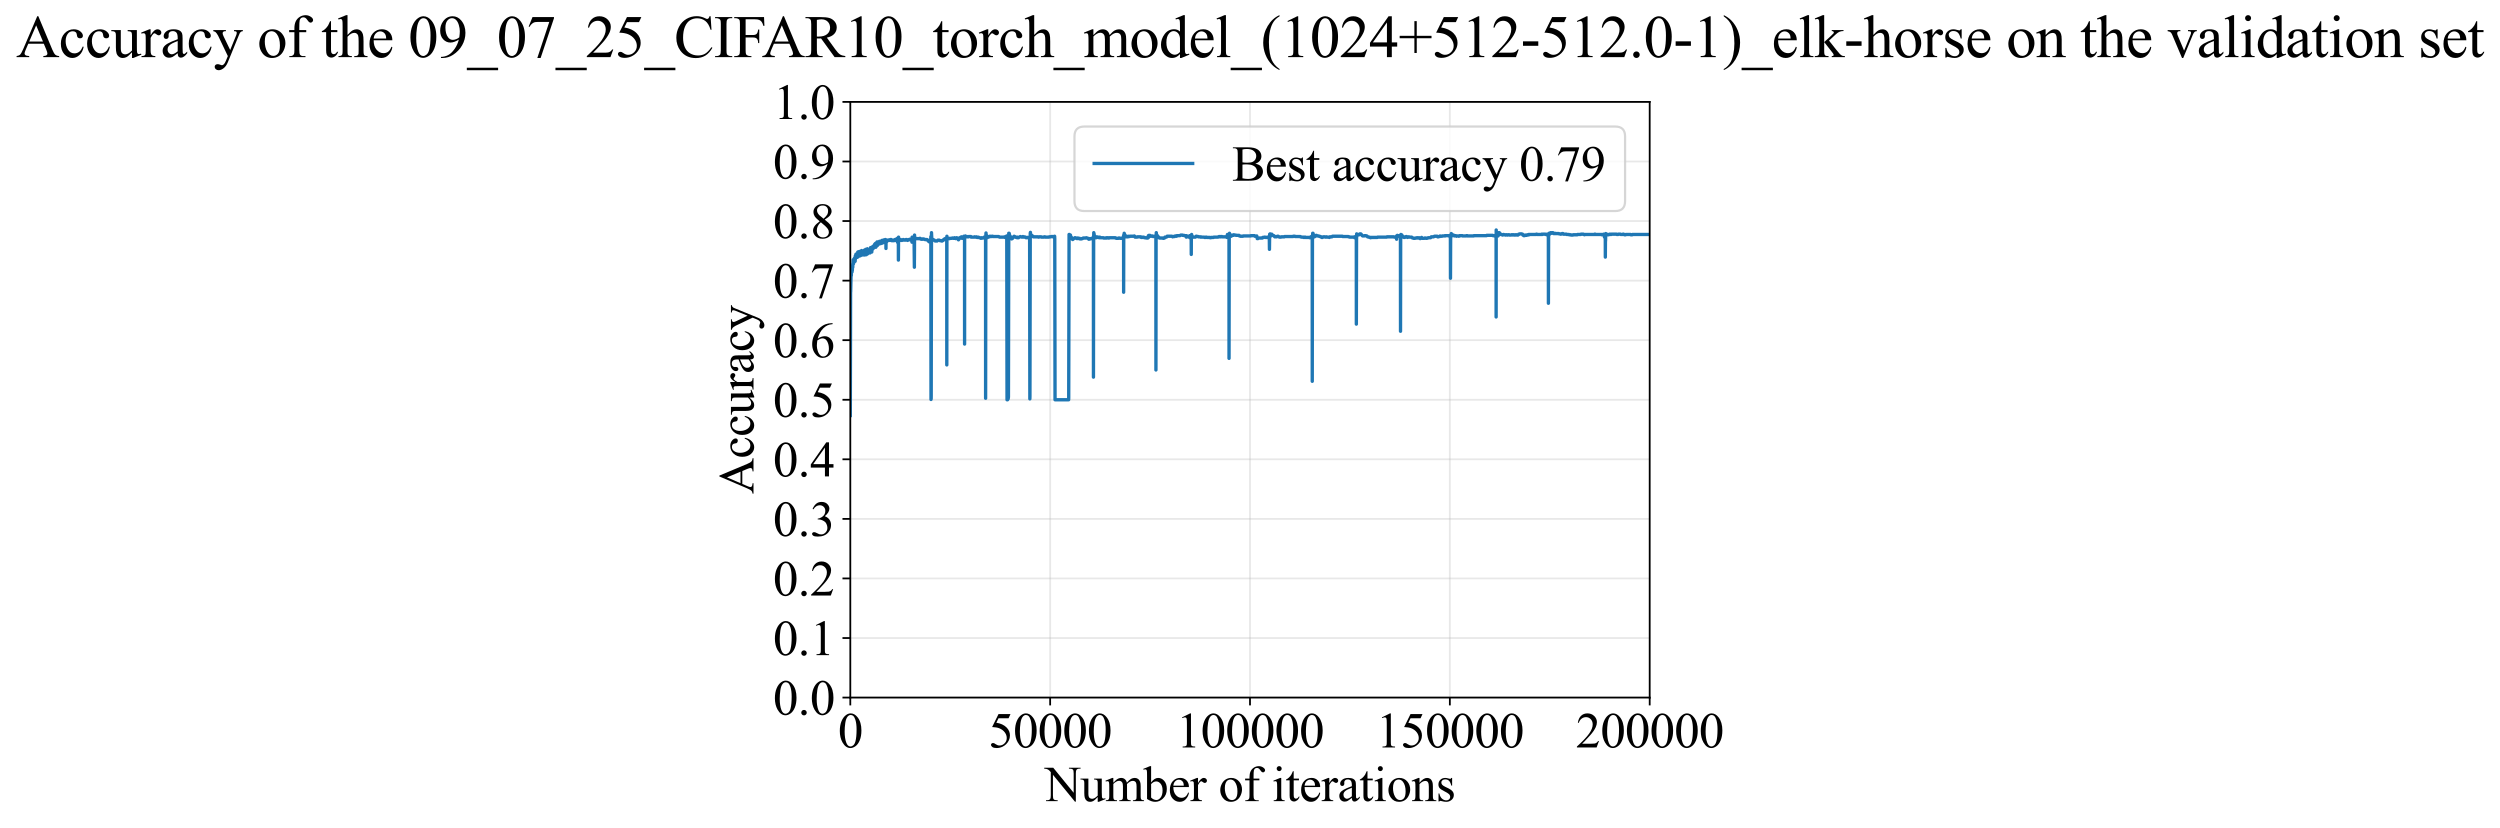 <?xml version="1.0" encoding="utf-8" standalone="no"?>
<!DOCTYPE svg PUBLIC "-//W3C//DTD SVG 1.1//EN"
  "http://www.w3.org/Graphics/SVG/1.1/DTD/svg11.dtd">
<svg xmlns:xlink="http://www.w3.org/1999/xlink" width="1116.852pt" height="369.808pt" viewBox="0 0 1116.852 369.808" xmlns="http://www.w3.org/2000/svg" version="1.1">
 <defs>
  <style type="text/css">*{stroke-linejoin: round; stroke-linecap: butt}</style>
 </defs>
 <g id="figure_1">
  <g id="patch_1">
   <path d="M 0 369.808 
L 1116.852 369.808 
L 1116.852 0 
L 0 0 
z
" style="fill: #ffffff"/>
  </g>
  <g id="axes_1">
   <g id="patch_2">
    <path d="M 379.866 311.644 
L 736.986 311.644 
L 736.986 45.532 
L 379.866 45.532 
z
" style="fill: #ffffff"/>
   </g>
   <g id="matplotlib.axis_1">
    <g id="xtick_1">
     <g id="line2d_1">
      <path d="M 379.866 311.644 
L 379.866 45.532 
" clip-path="url(#p47be8c307f)" style="fill: none; stroke: #b0b0b0; stroke-opacity: 0.3; stroke-width: 0.8; stroke-linecap: square"/>
     </g>
     <g id="line2d_2">
      <defs>
       <path id="m4a9f4490fd" d="M 0 0 
L 0 3.5 
" style="stroke: #000000; stroke-width: 0.8"/>
      </defs>
      <g>
       <use xlink:href="#m4a9f4490fd" x="379.866" y="311.644" style="stroke: #000000; stroke-width: 0.8"/>
      </g>
     </g>
     <g id="text_1">
      <!-- 0 -->
      <g transform="translate(374.366 333.92) scale(0.22 -0.22)">
       <defs>
        <path id="TimesNewRomanPSMT-30" d="M 231 2094 
Q 231 2819 450 3342 
Q 669 3866 1031 4122 
Q 1313 4325 1613 4325 
Q 2100 4325 2488 3828 
Q 2972 3213 2972 2159 
Q 2972 1422 2759 906 
Q 2547 391 2217 158 
Q 1888 -75 1581 -75 
Q 975 -75 572 641 
Q 231 1244 231 2094 
z
M 844 2016 
Q 844 1141 1059 588 
Q 1238 122 1591 122 
Q 1759 122 1940 273 
Q 2122 425 2216 781 
Q 2359 1319 2359 2297 
Q 2359 3022 2209 3506 
Q 2097 3866 1919 4016 
Q 1791 4119 1609 4119 
Q 1397 4119 1231 3928 
Q 1006 3669 925 3112 
Q 844 2556 844 2016 
z
" transform="scale(0.016)"/>
       </defs>
       <use xlink:href="#TimesNewRomanPSMT-30"/>
      </g>
     </g>
    </g>
    <g id="xtick_2">
     <g id="line2d_3">
      <path d="M 469.146 311.644 
L 469.146 45.532 
" clip-path="url(#p47be8c307f)" style="fill: none; stroke: #b0b0b0; stroke-opacity: 0.3; stroke-width: 0.8; stroke-linecap: square"/>
     </g>
     <g id="line2d_4">
      <g>
       <use xlink:href="#m4a9f4490fd" x="469.146" y="311.644" style="stroke: #000000; stroke-width: 0.8"/>
      </g>
     </g>
     <g id="text_2">
      <!-- 50000 -->
      <g transform="translate(441.646 333.92) scale(0.22 -0.22)">
       <defs>
        <path id="TimesNewRomanPSMT-35" d="M 2778 4238 
L 2534 3706 
L 1259 3706 
L 981 3138 
Q 1809 3016 2294 2522 
Q 2709 2097 2709 1522 
Q 2709 1188 2573 903 
Q 2438 619 2231 419 
Q 2025 219 1772 97 
Q 1413 -75 1034 -75 
Q 653 -75 479 54 
Q 306 184 306 341 
Q 306 428 378 495 
Q 450 563 559 563 
Q 641 563 702 538 
Q 763 513 909 409 
Q 1144 247 1384 247 
Q 1750 247 2026 523 
Q 2303 800 2303 1197 
Q 2303 1581 2056 1914 
Q 1809 2247 1375 2428 
Q 1034 2569 447 2591 
L 1259 4238 
L 2778 4238 
z
" transform="scale(0.016)"/>
       </defs>
       <use xlink:href="#TimesNewRomanPSMT-35"/>
       <use xlink:href="#TimesNewRomanPSMT-30" transform="translate(50 0)"/>
       <use xlink:href="#TimesNewRomanPSMT-30" transform="translate(100 0)"/>
       <use xlink:href="#TimesNewRomanPSMT-30" transform="translate(150 0)"/>
       <use xlink:href="#TimesNewRomanPSMT-30" transform="translate(200 0)"/>
      </g>
     </g>
    </g>
    <g id="xtick_3">
     <g id="line2d_5">
      <path d="M 558.426 311.644 
L 558.426 45.532 
" clip-path="url(#p47be8c307f)" style="fill: none; stroke: #b0b0b0; stroke-opacity: 0.3; stroke-width: 0.8; stroke-linecap: square"/>
     </g>
     <g id="line2d_6">
      <g>
       <use xlink:href="#m4a9f4490fd" x="558.426" y="311.644" style="stroke: #000000; stroke-width: 0.8"/>
      </g>
     </g>
     <g id="text_3">
      <!-- 100000 -->
      <g transform="translate(525.426 333.92) scale(0.22 -0.22)">
       <defs>
        <path id="TimesNewRomanPSMT-31" d="M 750 3822 
L 1781 4325 
L 1884 4325 
L 1884 747 
Q 1884 391 1914 303 
Q 1944 216 2037 169 
Q 2131 122 2419 116 
L 2419 0 
L 825 0 
L 825 116 
Q 1125 122 1212 167 
Q 1300 213 1334 289 
Q 1369 366 1369 747 
L 1369 3034 
Q 1369 3497 1338 3628 
Q 1316 3728 1258 3775 
Q 1200 3822 1119 3822 
Q 1003 3822 797 3725 
L 750 3822 
z
" transform="scale(0.016)"/>
       </defs>
       <use xlink:href="#TimesNewRomanPSMT-31"/>
       <use xlink:href="#TimesNewRomanPSMT-30" transform="translate(50 0)"/>
       <use xlink:href="#TimesNewRomanPSMT-30" transform="translate(100 0)"/>
       <use xlink:href="#TimesNewRomanPSMT-30" transform="translate(150 0)"/>
       <use xlink:href="#TimesNewRomanPSMT-30" transform="translate(200 0)"/>
       <use xlink:href="#TimesNewRomanPSMT-30" transform="translate(250 0)"/>
      </g>
     </g>
    </g>
    <g id="xtick_4">
     <g id="line2d_7">
      <path d="M 647.706 311.644 
L 647.706 45.532 
" clip-path="url(#p47be8c307f)" style="fill: none; stroke: #b0b0b0; stroke-opacity: 0.3; stroke-width: 0.8; stroke-linecap: square"/>
     </g>
     <g id="line2d_8">
      <g>
       <use xlink:href="#m4a9f4490fd" x="647.706" y="311.644" style="stroke: #000000; stroke-width: 0.8"/>
      </g>
     </g>
     <g id="text_4">
      <!-- 150000 -->
      <g transform="translate(614.706 333.92) scale(0.22 -0.22)">
       <use xlink:href="#TimesNewRomanPSMT-31"/>
       <use xlink:href="#TimesNewRomanPSMT-35" transform="translate(50 0)"/>
       <use xlink:href="#TimesNewRomanPSMT-30" transform="translate(100 0)"/>
       <use xlink:href="#TimesNewRomanPSMT-30" transform="translate(150 0)"/>
       <use xlink:href="#TimesNewRomanPSMT-30" transform="translate(200 0)"/>
       <use xlink:href="#TimesNewRomanPSMT-30" transform="translate(250 0)"/>
      </g>
     </g>
    </g>
    <g id="xtick_5">
     <g id="line2d_9">
      <path d="M 736.986 311.644 
L 736.986 45.532 
" clip-path="url(#p47be8c307f)" style="fill: none; stroke: #b0b0b0; stroke-opacity: 0.3; stroke-width: 0.8; stroke-linecap: square"/>
     </g>
     <g id="line2d_10">
      <g>
       <use xlink:href="#m4a9f4490fd" x="736.986" y="311.644" style="stroke: #000000; stroke-width: 0.8"/>
      </g>
     </g>
     <g id="text_5">
      <!-- 200000 -->
      <g transform="translate(703.986 333.92) scale(0.22 -0.22)">
       <defs>
        <path id="TimesNewRomanPSMT-32" d="M 2934 816 
L 2638 0 
L 138 0 
L 138 116 
Q 1241 1122 1691 1759 
Q 2141 2397 2141 2925 
Q 2141 3328 1894 3587 
Q 1647 3847 1303 3847 
Q 991 3847 742 3664 
Q 494 3481 375 3128 
L 259 3128 
Q 338 3706 661 4015 
Q 984 4325 1469 4325 
Q 1984 4325 2329 3994 
Q 2675 3663 2675 3213 
Q 2675 2891 2525 2569 
Q 2294 2063 1775 1497 
Q 997 647 803 472 
L 1909 472 
Q 2247 472 2383 497 
Q 2519 522 2628 598 
Q 2738 675 2819 816 
L 2934 816 
z
" transform="scale(0.016)"/>
       </defs>
       <use xlink:href="#TimesNewRomanPSMT-32"/>
       <use xlink:href="#TimesNewRomanPSMT-30" transform="translate(50 0)"/>
       <use xlink:href="#TimesNewRomanPSMT-30" transform="translate(100 0)"/>
       <use xlink:href="#TimesNewRomanPSMT-30" transform="translate(150 0)"/>
       <use xlink:href="#TimesNewRomanPSMT-30" transform="translate(200 0)"/>
       <use xlink:href="#TimesNewRomanPSMT-30" transform="translate(250 0)"/>
      </g>
     </g>
    </g>
    <g id="text_6">
     <!-- Number of iterations -->
     <g transform="translate(466.784 357.902) scale(0.22 -0.22)">
      <defs>
       <path id="TimesNewRomanPSMT-4e" d="M -84 4238 
L 1066 4238 
L 3656 1059 
L 3656 3503 
Q 3656 3894 3569 3991 
Q 3453 4122 3203 4122 
L 3056 4122 
L 3056 4238 
L 4531 4238 
L 4531 4122 
L 4381 4122 
Q 4113 4122 4000 3959 
Q 3931 3859 3931 3503 
L 3931 -69 
L 3819 -69 
L 1025 3344 
L 1025 734 
Q 1025 344 1109 247 
Q 1228 116 1475 116 
L 1625 116 
L 1625 0 
L 150 0 
L 150 116 
L 297 116 
Q 569 116 681 278 
Q 750 378 750 734 
L 750 3681 
Q 566 3897 470 3965 
Q 375 4034 191 4094 
Q 100 4122 -84 4122 
L -84 4238 
z
" transform="scale(0.016)"/>
       <path id="TimesNewRomanPSMT-75" d="M 2709 2863 
L 2709 1128 
Q 2709 631 2732 520 
Q 2756 409 2807 365 
Q 2859 322 2928 322 
Q 3025 322 3147 375 
L 3191 266 
L 2334 -88 
L 2194 -88 
L 2194 519 
Q 1825 119 1631 15 
Q 1438 -88 1222 -88 
Q 981 -88 804 51 
Q 628 191 559 409 
Q 491 628 491 1028 
L 491 2306 
Q 491 2509 447 2587 
Q 403 2666 317 2708 
Q 231 2750 6 2747 
L 6 2863 
L 1009 2863 
L 1009 947 
Q 1009 547 1148 422 
Q 1288 297 1484 297 
Q 1619 297 1789 381 
Q 1959 466 2194 703 
L 2194 2325 
Q 2194 2569 2105 2655 
Q 2016 2741 1734 2747 
L 1734 2863 
L 2709 2863 
z
" transform="scale(0.016)"/>
       <path id="TimesNewRomanPSMT-6d" d="M 1050 2338 
Q 1363 2650 1419 2697 
Q 1559 2816 1721 2881 
Q 1884 2947 2044 2947 
Q 2313 2947 2506 2790 
Q 2700 2634 2766 2338 
Q 3088 2713 3309 2830 
Q 3531 2947 3766 2947 
Q 3994 2947 4170 2830 
Q 4347 2713 4450 2447 
Q 4519 2266 4519 1878 
L 4519 647 
Q 4519 378 4559 278 
Q 4591 209 4675 161 
Q 4759 113 4950 113 
L 4950 0 
L 3538 0 
L 3538 113 
L 3597 113 
Q 3781 113 3884 184 
Q 3956 234 3988 344 
Q 4000 397 4000 647 
L 4000 1878 
Q 4000 2228 3916 2372 
Q 3794 2572 3525 2572 
Q 3359 2572 3192 2489 
Q 3025 2406 2788 2181 
L 2781 2147 
L 2788 2013 
L 2788 647 
Q 2788 353 2820 281 
Q 2853 209 2943 161 
Q 3034 113 3253 113 
L 3253 0 
L 1806 0 
L 1806 113 
Q 2044 113 2133 169 
Q 2222 225 2256 338 
Q 2272 391 2272 647 
L 2272 1878 
Q 2272 2228 2169 2381 
Q 2031 2581 1784 2581 
Q 1616 2581 1450 2491 
Q 1191 2353 1050 2181 
L 1050 647 
Q 1050 366 1089 281 
Q 1128 197 1204 155 
Q 1281 113 1516 113 
L 1516 0 
L 100 0 
L 100 113 
Q 297 113 375 155 
Q 453 197 493 289 
Q 534 381 534 647 
L 534 1741 
Q 534 2213 506 2350 
Q 484 2453 437 2492 
Q 391 2531 309 2531 
Q 222 2531 100 2484 
L 53 2597 
L 916 2947 
L 1050 2947 
L 1050 2338 
z
" transform="scale(0.016)"/>
       <path id="TimesNewRomanPSMT-62" d="M 984 2369 
Q 1400 2947 1881 2947 
Q 2322 2947 2650 2570 
Q 2978 2194 2978 1541 
Q 2978 778 2472 313 
Q 2038 -88 1503 -88 
Q 1253 -88 995 3 
Q 738 94 469 275 
L 469 3241 
Q 469 3728 445 3840 
Q 422 3953 372 3993 
Q 322 4034 247 4034 
Q 159 4034 28 3984 
L -16 4094 
L 844 4444 
L 984 4444 
L 984 2369 
z
M 984 2169 
L 984 456 
Q 1144 300 1314 220 
Q 1484 141 1663 141 
Q 1947 141 2192 453 
Q 2438 766 2438 1363 
Q 2438 1913 2192 2208 
Q 1947 2503 1634 2503 
Q 1469 2503 1303 2419 
Q 1178 2356 984 2169 
z
" transform="scale(0.016)"/>
       <path id="TimesNewRomanPSMT-65" d="M 681 1784 
Q 678 1147 991 784 
Q 1303 422 1725 422 
Q 2006 422 2214 576 
Q 2422 731 2563 1106 
L 2659 1044 
Q 2594 616 2278 264 
Q 1963 -88 1488 -88 
Q 972 -88 605 314 
Q 238 716 238 1394 
Q 238 2128 614 2539 
Q 991 2950 1559 2950 
Q 2041 2950 2350 2633 
Q 2659 2316 2659 1784 
L 681 1784 
z
M 681 1966 
L 2006 1966 
Q 1991 2241 1941 2353 
Q 1863 2528 1708 2628 
Q 1553 2728 1384 2728 
Q 1125 2728 920 2526 
Q 716 2325 681 1966 
z
" transform="scale(0.016)"/>
       <path id="TimesNewRomanPSMT-72" d="M 1038 2947 
L 1038 2303 
Q 1397 2947 1775 2947 
Q 1947 2947 2059 2842 
Q 2172 2738 2172 2600 
Q 2172 2478 2090 2393 
Q 2009 2309 1897 2309 
Q 1788 2309 1652 2417 
Q 1516 2525 1450 2525 
Q 1394 2525 1328 2463 
Q 1188 2334 1038 2041 
L 1038 669 
Q 1038 431 1097 309 
Q 1138 225 1241 169 
Q 1344 113 1538 113 
L 1538 0 
L 72 0 
L 72 113 
Q 291 113 397 181 
Q 475 231 506 341 
Q 522 394 522 644 
L 522 1753 
Q 522 2253 501 2348 
Q 481 2444 426 2487 
Q 372 2531 291 2531 
Q 194 2531 72 2484 
L 41 2597 
L 906 2947 
L 1038 2947 
z
" transform="scale(0.016)"/>
       <path id="TimesNewRomanPSMT-20" transform="scale(0.016)"/>
       <path id="TimesNewRomanPSMT-6f" d="M 1600 2947 
Q 2250 2947 2644 2453 
Q 2978 2031 2978 1484 
Q 2978 1100 2793 706 
Q 2609 313 2286 112 
Q 1963 -88 1566 -88 
Q 919 -88 538 428 
Q 216 863 216 1403 
Q 216 1797 411 2186 
Q 606 2575 925 2761 
Q 1244 2947 1600 2947 
z
M 1503 2744 
Q 1338 2744 1170 2645 
Q 1003 2547 900 2300 
Q 797 2053 797 1666 
Q 797 1041 1045 587 
Q 1294 134 1700 134 
Q 2003 134 2200 384 
Q 2397 634 2397 1244 
Q 2397 2006 2069 2444 
Q 1847 2744 1503 2744 
z
" transform="scale(0.016)"/>
       <path id="TimesNewRomanPSMT-66" d="M 1319 2638 
L 1319 756 
Q 1319 356 1406 250 
Q 1522 113 1716 113 
L 1975 113 
L 1975 0 
L 266 0 
L 266 113 
L 394 113 
Q 519 113 622 175 
Q 725 238 764 344 
Q 803 450 803 756 
L 803 2638 
L 247 2638 
L 247 2863 
L 803 2863 
L 803 3050 
Q 803 3478 940 3775 
Q 1078 4072 1361 4255 
Q 1644 4438 1997 4438 
Q 2325 4438 2600 4225 
Q 2781 4084 2781 3909 
Q 2781 3816 2700 3733 
Q 2619 3650 2525 3650 
Q 2453 3650 2373 3701 
Q 2294 3753 2178 3923 
Q 2063 4094 1966 4153 
Q 1869 4213 1750 4213 
Q 1606 4213 1506 4136 
Q 1406 4059 1362 3898 
Q 1319 3738 1319 3069 
L 1319 2863 
L 2056 2863 
L 2056 2638 
L 1319 2638 
z
" transform="scale(0.016)"/>
       <path id="TimesNewRomanPSMT-69" d="M 928 4444 
Q 1059 4444 1151 4351 
Q 1244 4259 1244 4128 
Q 1244 3997 1151 3903 
Q 1059 3809 928 3809 
Q 797 3809 703 3903 
Q 609 3997 609 4128 
Q 609 4259 701 4351 
Q 794 4444 928 4444 
z
M 1188 2947 
L 1188 647 
Q 1188 378 1227 289 
Q 1266 200 1342 156 
Q 1419 113 1622 113 
L 1622 0 
L 231 0 
L 231 113 
Q 441 113 512 153 
Q 584 194 626 287 
Q 669 381 669 647 
L 669 1750 
Q 669 2216 641 2353 
Q 619 2453 572 2492 
Q 525 2531 444 2531 
Q 356 2531 231 2484 
L 188 2597 
L 1050 2947 
L 1188 2947 
z
" transform="scale(0.016)"/>
       <path id="TimesNewRomanPSMT-74" d="M 1031 3803 
L 1031 2863 
L 1700 2863 
L 1700 2644 
L 1031 2644 
L 1031 788 
Q 1031 509 1111 412 
Q 1191 316 1316 316 
Q 1419 316 1516 380 
Q 1613 444 1666 569 
L 1788 569 
Q 1678 263 1478 108 
Q 1278 -47 1066 -47 
Q 922 -47 784 33 
Q 647 113 581 261 
Q 516 409 516 719 
L 516 2644 
L 63 2644 
L 63 2747 
Q 234 2816 414 2980 
Q 594 3144 734 3369 
Q 806 3488 934 3803 
L 1031 3803 
z
" transform="scale(0.016)"/>
       <path id="TimesNewRomanPSMT-61" d="M 1822 413 
Q 1381 72 1269 19 
Q 1100 -59 909 -59 
Q 613 -59 420 144 
Q 228 347 228 678 
Q 228 888 322 1041 
Q 450 1253 767 1440 
Q 1084 1628 1822 1897 
L 1822 2009 
Q 1822 2438 1686 2597 
Q 1550 2756 1291 2756 
Q 1094 2756 978 2650 
Q 859 2544 859 2406 
L 866 2225 
Q 866 2081 792 2003 
Q 719 1925 600 1925 
Q 484 1925 411 2006 
Q 338 2088 338 2228 
Q 338 2497 613 2722 
Q 888 2947 1384 2947 
Q 1766 2947 2009 2819 
Q 2194 2722 2281 2516 
Q 2338 2381 2338 1966 
L 2338 994 
Q 2338 584 2353 492 
Q 2369 400 2405 369 
Q 2441 338 2488 338 
Q 2538 338 2575 359 
Q 2641 400 2828 588 
L 2828 413 
Q 2478 -56 2159 -56 
Q 2006 -56 1915 50 
Q 1825 156 1822 413 
z
M 1822 616 
L 1822 1706 
Q 1350 1519 1213 1441 
Q 966 1303 859 1153 
Q 753 1003 753 825 
Q 753 600 887 451 
Q 1022 303 1197 303 
Q 1434 303 1822 616 
z
" transform="scale(0.016)"/>
       <path id="TimesNewRomanPSMT-6e" d="M 1034 2341 
Q 1538 2947 1994 2947 
Q 2228 2947 2397 2830 
Q 2566 2713 2666 2444 
Q 2734 2256 2734 1869 
L 2734 647 
Q 2734 375 2778 278 
Q 2813 200 2889 156 
Q 2966 113 3172 113 
L 3172 0 
L 1756 0 
L 1756 113 
L 1816 113 
Q 2016 113 2095 173 
Q 2175 234 2206 353 
Q 2219 400 2219 647 
L 2219 1819 
Q 2219 2209 2117 2386 
Q 2016 2563 1775 2563 
Q 1403 2563 1034 2156 
L 1034 647 
Q 1034 356 1069 288 
Q 1113 197 1189 155 
Q 1266 113 1500 113 
L 1500 0 
L 84 0 
L 84 113 
L 147 113 
Q 366 113 442 223 
Q 519 334 519 647 
L 519 1709 
Q 519 2225 495 2337 
Q 472 2450 423 2490 
Q 375 2531 294 2531 
Q 206 2531 84 2484 
L 38 2597 
L 900 2947 
L 1034 2947 
L 1034 2341 
z
" transform="scale(0.016)"/>
       <path id="TimesNewRomanPSMT-73" d="M 2050 2947 
L 2050 1972 
L 1947 1972 
Q 1828 2431 1642 2597 
Q 1456 2763 1169 2763 
Q 950 2763 815 2647 
Q 681 2531 681 2391 
Q 681 2216 781 2091 
Q 878 1963 1175 1819 
L 1631 1597 
Q 2266 1288 2266 781 
Q 2266 391 1970 151 
Q 1675 -88 1309 -88 
Q 1047 -88 709 6 
Q 606 38 541 38 
Q 469 38 428 -44 
L 325 -44 
L 325 978 
L 428 978 
Q 516 541 762 319 
Q 1009 97 1316 97 
Q 1531 97 1667 223 
Q 1803 350 1803 528 
Q 1803 744 1651 891 
Q 1500 1038 1047 1263 
Q 594 1488 453 1669 
Q 313 1847 313 2119 
Q 313 2472 555 2709 
Q 797 2947 1181 2947 
Q 1350 2947 1591 2875 
Q 1750 2828 1803 2828 
Q 1853 2828 1881 2850 
Q 1909 2872 1947 2947 
L 2050 2947 
z
" transform="scale(0.016)"/>
      </defs>
      <use xlink:href="#TimesNewRomanPSMT-4e"/>
      <use xlink:href="#TimesNewRomanPSMT-75" transform="translate(72.217 0)"/>
      <use xlink:href="#TimesNewRomanPSMT-6d" transform="translate(122.217 0)"/>
      <use xlink:href="#TimesNewRomanPSMT-62" transform="translate(200 0)"/>
      <use xlink:href="#TimesNewRomanPSMT-65" transform="translate(250 0)"/>
      <use xlink:href="#TimesNewRomanPSMT-72" transform="translate(294.385 0)"/>
      <use xlink:href="#TimesNewRomanPSMT-20" transform="translate(327.686 0)"/>
      <use xlink:href="#TimesNewRomanPSMT-6f" transform="translate(352.686 0)"/>
      <use xlink:href="#TimesNewRomanPSMT-66" transform="translate(402.686 0)"/>
      <use xlink:href="#TimesNewRomanPSMT-20" transform="translate(435.986 0)"/>
      <use xlink:href="#TimesNewRomanPSMT-69" transform="translate(460.986 0)"/>
      <use xlink:href="#TimesNewRomanPSMT-74" transform="translate(488.77 0)"/>
      <use xlink:href="#TimesNewRomanPSMT-65" transform="translate(516.553 0)"/>
      <use xlink:href="#TimesNewRomanPSMT-72" transform="translate(560.938 0)"/>
      <use xlink:href="#TimesNewRomanPSMT-61" transform="translate(594.238 0)"/>
      <use xlink:href="#TimesNewRomanPSMT-74" transform="translate(638.623 0)"/>
      <use xlink:href="#TimesNewRomanPSMT-69" transform="translate(666.406 0)"/>
      <use xlink:href="#TimesNewRomanPSMT-6f" transform="translate(694.189 0)"/>
      <use xlink:href="#TimesNewRomanPSMT-6e" transform="translate(744.189 0)"/>
      <use xlink:href="#TimesNewRomanPSMT-73" transform="translate(794.189 0)"/>
     </g>
    </g>
   </g>
   <g id="matplotlib.axis_2">
    <g id="ytick_1">
     <g id="line2d_11">
      <path d="M 379.866 311.644 
L 736.986 311.644 
" clip-path="url(#p47be8c307f)" style="fill: none; stroke: #b0b0b0; stroke-opacity: 0.3; stroke-width: 0.8; stroke-linecap: square"/>
     </g>
     <g id="line2d_12">
      <defs>
       <path id="mc062be29fa" d="M 0 0 
L -3.5 0 
" style="stroke: #000000; stroke-width: 0.8"/>
      </defs>
      <g>
       <use xlink:href="#mc062be29fa" x="379.866" y="311.644" style="stroke: #000000; stroke-width: 0.8"/>
      </g>
     </g>
     <g id="text_7">
      <!-- 0.0 -->
      <g transform="translate(345.366 319.282) scale(0.22 -0.22)">
       <defs>
        <path id="TimesNewRomanPSMT-2e" d="M 800 606 
Q 947 606 1047 504 
Q 1147 403 1147 259 
Q 1147 116 1045 14 
Q 944 -88 800 -88 
Q 656 -88 554 14 
Q 453 116 453 259 
Q 453 406 554 506 
Q 656 606 800 606 
z
" transform="scale(0.016)"/>
       </defs>
       <use xlink:href="#TimesNewRomanPSMT-30"/>
       <use xlink:href="#TimesNewRomanPSMT-2e" transform="translate(50 0)"/>
       <use xlink:href="#TimesNewRomanPSMT-30" transform="translate(75 0)"/>
      </g>
     </g>
    </g>
    <g id="ytick_2">
     <g id="line2d_13">
      <path d="M 379.866 285.032 
L 736.986 285.032 
" clip-path="url(#p47be8c307f)" style="fill: none; stroke: #b0b0b0; stroke-opacity: 0.3; stroke-width: 0.8; stroke-linecap: square"/>
     </g>
     <g id="line2d_14">
      <g>
       <use xlink:href="#mc062be29fa" x="379.866" y="285.032" style="stroke: #000000; stroke-width: 0.8"/>
      </g>
     </g>
     <g id="text_8">
      <!-- 0.1 -->
      <g transform="translate(345.366 292.67) scale(0.22 -0.22)">
       <use xlink:href="#TimesNewRomanPSMT-30"/>
       <use xlink:href="#TimesNewRomanPSMT-2e" transform="translate(50 0)"/>
       <use xlink:href="#TimesNewRomanPSMT-31" transform="translate(75 0)"/>
      </g>
     </g>
    </g>
    <g id="ytick_3">
     <g id="line2d_15">
      <path d="M 379.866 258.421 
L 736.986 258.421 
" clip-path="url(#p47be8c307f)" style="fill: none; stroke: #b0b0b0; stroke-opacity: 0.3; stroke-width: 0.8; stroke-linecap: square"/>
     </g>
     <g id="line2d_16">
      <g>
       <use xlink:href="#mc062be29fa" x="379.866" y="258.421" style="stroke: #000000; stroke-width: 0.8"/>
      </g>
     </g>
     <g id="text_9">
      <!-- 0.2 -->
      <g transform="translate(345.366 266.059) scale(0.22 -0.22)">
       <use xlink:href="#TimesNewRomanPSMT-30"/>
       <use xlink:href="#TimesNewRomanPSMT-2e" transform="translate(50 0)"/>
       <use xlink:href="#TimesNewRomanPSMT-32" transform="translate(75 0)"/>
      </g>
     </g>
    </g>
    <g id="ytick_4">
     <g id="line2d_17">
      <path d="M 379.866 231.81 
L 736.986 231.81 
" clip-path="url(#p47be8c307f)" style="fill: none; stroke: #b0b0b0; stroke-opacity: 0.3; stroke-width: 0.8; stroke-linecap: square"/>
     </g>
     <g id="line2d_18">
      <g>
       <use xlink:href="#mc062be29fa" x="379.866" y="231.81" style="stroke: #000000; stroke-width: 0.8"/>
      </g>
     </g>
     <g id="text_10">
      <!-- 0.3 -->
      <g transform="translate(345.366 239.448) scale(0.22 -0.22)">
       <defs>
        <path id="TimesNewRomanPSMT-33" d="M 325 3431 
Q 506 3859 782 4092 
Q 1059 4325 1472 4325 
Q 1981 4325 2253 3994 
Q 2459 3747 2459 3466 
Q 2459 3003 1878 2509 
Q 2269 2356 2469 2072 
Q 2669 1788 2669 1403 
Q 2669 853 2319 450 
Q 1863 -75 997 -75 
Q 569 -75 414 31 
Q 259 138 259 259 
Q 259 350 332 419 
Q 406 488 509 488 
Q 588 488 669 463 
Q 722 447 909 348 
Q 1097 250 1169 231 
Q 1284 197 1416 197 
Q 1734 197 1970 444 
Q 2206 691 2206 1028 
Q 2206 1275 2097 1509 
Q 2016 1684 1919 1775 
Q 1784 1900 1550 2001 
Q 1316 2103 1072 2103 
L 972 2103 
L 972 2197 
Q 1219 2228 1467 2375 
Q 1716 2522 1828 2728 
Q 1941 2934 1941 3181 
Q 1941 3503 1739 3701 
Q 1538 3900 1238 3900 
Q 753 3900 428 3381 
L 325 3431 
z
" transform="scale(0.016)"/>
       </defs>
       <use xlink:href="#TimesNewRomanPSMT-30"/>
       <use xlink:href="#TimesNewRomanPSMT-2e" transform="translate(50 0)"/>
       <use xlink:href="#TimesNewRomanPSMT-33" transform="translate(75 0)"/>
      </g>
     </g>
    </g>
    <g id="ytick_5">
     <g id="line2d_19">
      <path d="M 379.866 205.199 
L 736.986 205.199 
" clip-path="url(#p47be8c307f)" style="fill: none; stroke: #b0b0b0; stroke-opacity: 0.3; stroke-width: 0.8; stroke-linecap: square"/>
     </g>
     <g id="line2d_20">
      <g>
       <use xlink:href="#mc062be29fa" x="379.866" y="205.199" style="stroke: #000000; stroke-width: 0.8"/>
      </g>
     </g>
     <g id="text_11">
      <!-- 0.4 -->
      <g transform="translate(345.366 212.837) scale(0.22 -0.22)">
       <defs>
        <path id="TimesNewRomanPSMT-34" d="M 2978 1563 
L 2978 1119 
L 2409 1119 
L 2409 0 
L 1894 0 
L 1894 1119 
L 100 1119 
L 100 1519 
L 2066 4325 
L 2409 4325 
L 2409 1563 
L 2978 1563 
z
M 1894 1563 
L 1894 3666 
L 406 1563 
L 1894 1563 
z
" transform="scale(0.016)"/>
       </defs>
       <use xlink:href="#TimesNewRomanPSMT-30"/>
       <use xlink:href="#TimesNewRomanPSMT-2e" transform="translate(50 0)"/>
       <use xlink:href="#TimesNewRomanPSMT-34" transform="translate(75 0)"/>
      </g>
     </g>
    </g>
    <g id="ytick_6">
     <g id="line2d_21">
      <path d="M 379.866 178.588 
L 736.986 178.588 
" clip-path="url(#p47be8c307f)" style="fill: none; stroke: #b0b0b0; stroke-opacity: 0.3; stroke-width: 0.8; stroke-linecap: square"/>
     </g>
     <g id="line2d_22">
      <g>
       <use xlink:href="#mc062be29fa" x="379.866" y="178.588" style="stroke: #000000; stroke-width: 0.8"/>
      </g>
     </g>
     <g id="text_12">
      <!-- 0.5 -->
      <g transform="translate(345.366 186.226) scale(0.22 -0.22)">
       <use xlink:href="#TimesNewRomanPSMT-30"/>
       <use xlink:href="#TimesNewRomanPSMT-2e" transform="translate(50 0)"/>
       <use xlink:href="#TimesNewRomanPSMT-35" transform="translate(75 0)"/>
      </g>
     </g>
    </g>
    <g id="ytick_7">
     <g id="line2d_23">
      <path d="M 379.866 151.976 
L 736.986 151.976 
" clip-path="url(#p47be8c307f)" style="fill: none; stroke: #b0b0b0; stroke-opacity: 0.3; stroke-width: 0.8; stroke-linecap: square"/>
     </g>
     <g id="line2d_24">
      <g>
       <use xlink:href="#mc062be29fa" x="379.866" y="151.976" style="stroke: #000000; stroke-width: 0.8"/>
      </g>
     </g>
     <g id="text_13">
      <!-- 0.6 -->
      <g transform="translate(345.366 159.614) scale(0.22 -0.22)">
       <defs>
        <path id="TimesNewRomanPSMT-36" d="M 2869 4325 
L 2869 4209 
Q 2456 4169 2195 4045 
Q 1934 3922 1679 3669 
Q 1425 3416 1258 3105 
Q 1091 2794 978 2366 
Q 1428 2675 1881 2675 
Q 2316 2675 2634 2325 
Q 2953 1975 2953 1425 
Q 2953 894 2631 456 
Q 2244 -75 1606 -75 
Q 1172 -75 869 213 
Q 275 772 275 1663 
Q 275 2231 503 2743 
Q 731 3256 1154 3653 
Q 1578 4050 1965 4187 
Q 2353 4325 2688 4325 
L 2869 4325 
z
M 925 2138 
Q 869 1716 869 1456 
Q 869 1156 980 804 
Q 1091 453 1309 247 
Q 1469 100 1697 100 
Q 1969 100 2183 356 
Q 2397 613 2397 1088 
Q 2397 1622 2184 2012 
Q 1972 2403 1581 2403 
Q 1463 2403 1327 2353 
Q 1191 2303 925 2138 
z
" transform="scale(0.016)"/>
       </defs>
       <use xlink:href="#TimesNewRomanPSMT-30"/>
       <use xlink:href="#TimesNewRomanPSMT-2e" transform="translate(50 0)"/>
       <use xlink:href="#TimesNewRomanPSMT-36" transform="translate(75 0)"/>
      </g>
     </g>
    </g>
    <g id="ytick_8">
     <g id="line2d_25">
      <path d="M 379.866 125.365 
L 736.986 125.365 
" clip-path="url(#p47be8c307f)" style="fill: none; stroke: #b0b0b0; stroke-opacity: 0.3; stroke-width: 0.8; stroke-linecap: square"/>
     </g>
     <g id="line2d_26">
      <g>
       <use xlink:href="#mc062be29fa" x="379.866" y="125.365" style="stroke: #000000; stroke-width: 0.8"/>
      </g>
     </g>
     <g id="text_14">
      <!-- 0.7 -->
      <g transform="translate(345.366 133.003) scale(0.22 -0.22)">
       <defs>
        <path id="TimesNewRomanPSMT-37" d="M 644 4238 
L 2916 4238 
L 2916 4119 
L 1503 -88 
L 1153 -88 
L 2419 3728 
L 1253 3728 
Q 900 3728 750 3644 
Q 488 3500 328 3200 
L 238 3234 
L 644 4238 
z
" transform="scale(0.016)"/>
       </defs>
       <use xlink:href="#TimesNewRomanPSMT-30"/>
       <use xlink:href="#TimesNewRomanPSMT-2e" transform="translate(50 0)"/>
       <use xlink:href="#TimesNewRomanPSMT-37" transform="translate(75 0)"/>
      </g>
     </g>
    </g>
    <g id="ytick_9">
     <g id="line2d_27">
      <path d="M 379.866 98.754 
L 736.986 98.754 
" clip-path="url(#p47be8c307f)" style="fill: none; stroke: #b0b0b0; stroke-opacity: 0.3; stroke-width: 0.8; stroke-linecap: square"/>
     </g>
     <g id="line2d_28">
      <g>
       <use xlink:href="#mc062be29fa" x="379.866" y="98.754" style="stroke: #000000; stroke-width: 0.8"/>
      </g>
     </g>
     <g id="text_15">
      <!-- 0.8 -->
      <g transform="translate(345.366 106.392) scale(0.22 -0.22)">
       <defs>
        <path id="TimesNewRomanPSMT-38" d="M 1228 2134 
Q 725 2547 579 2797 
Q 434 3047 434 3316 
Q 434 3728 753 4026 
Q 1072 4325 1600 4325 
Q 2113 4325 2425 4047 
Q 2738 3769 2738 3413 
Q 2738 3175 2569 2928 
Q 2400 2681 1866 2347 
Q 2416 1922 2594 1678 
Q 2831 1359 2831 1006 
Q 2831 559 2490 242 
Q 2150 -75 1597 -75 
Q 994 -75 656 303 
Q 388 606 388 966 
Q 388 1247 577 1523 
Q 766 1800 1228 2134 
z
M 1719 2469 
Q 2094 2806 2194 3001 
Q 2294 3197 2294 3444 
Q 2294 3772 2109 3958 
Q 1925 4144 1606 4144 
Q 1288 4144 1088 3959 
Q 888 3775 888 3528 
Q 888 3366 970 3203 
Q 1053 3041 1206 2894 
L 1719 2469 
z
M 1375 2016 
Q 1116 1797 991 1539 
Q 866 1281 866 981 
Q 866 578 1086 336 
Q 1306 94 1647 94 
Q 1984 94 2187 284 
Q 2391 475 2391 747 
Q 2391 972 2272 1150 
Q 2050 1481 1375 2016 
z
" transform="scale(0.016)"/>
       </defs>
       <use xlink:href="#TimesNewRomanPSMT-30"/>
       <use xlink:href="#TimesNewRomanPSMT-2e" transform="translate(50 0)"/>
       <use xlink:href="#TimesNewRomanPSMT-38" transform="translate(75 0)"/>
      </g>
     </g>
    </g>
    <g id="ytick_10">
     <g id="line2d_29">
      <path d="M 379.866 72.143 
L 736.986 72.143 
" clip-path="url(#p47be8c307f)" style="fill: none; stroke: #b0b0b0; stroke-opacity: 0.3; stroke-width: 0.8; stroke-linecap: square"/>
     </g>
     <g id="line2d_30">
      <g>
       <use xlink:href="#mc062be29fa" x="379.866" y="72.143" style="stroke: #000000; stroke-width: 0.8"/>
      </g>
     </g>
     <g id="text_16">
      <!-- 0.9 -->
      <g transform="translate(345.366 79.781) scale(0.22 -0.22)">
       <defs>
        <path id="TimesNewRomanPSMT-39" d="M 338 -88 
L 338 28 
Q 744 34 1094 217 
Q 1444 400 1770 856 
Q 2097 1313 2225 1859 
Q 1734 1544 1338 1544 
Q 891 1544 572 1889 
Q 253 2234 253 2806 
Q 253 3363 572 3797 
Q 956 4325 1575 4325 
Q 2097 4325 2469 3894 
Q 2925 3359 2925 2575 
Q 2925 1869 2578 1258 
Q 2231 647 1613 244 
Q 1109 -88 516 -88 
L 338 -88 
z
M 2275 2091 
Q 2331 2497 2331 2741 
Q 2331 3044 2228 3395 
Q 2125 3747 1936 3934 
Q 1747 4122 1506 4122 
Q 1228 4122 1018 3872 
Q 809 3622 809 3128 
Q 809 2469 1088 2097 
Q 1291 1828 1588 1828 
Q 1731 1828 1928 1897 
Q 2125 1966 2275 2091 
z
" transform="scale(0.016)"/>
       </defs>
       <use xlink:href="#TimesNewRomanPSMT-30"/>
       <use xlink:href="#TimesNewRomanPSMT-2e" transform="translate(50 0)"/>
       <use xlink:href="#TimesNewRomanPSMT-39" transform="translate(75 0)"/>
      </g>
     </g>
    </g>
    <g id="ytick_11">
     <g id="line2d_31">
      <path d="M 379.866 45.532 
L 736.986 45.532 
" clip-path="url(#p47be8c307f)" style="fill: none; stroke: #b0b0b0; stroke-opacity: 0.3; stroke-width: 0.8; stroke-linecap: square"/>
     </g>
     <g id="line2d_32">
      <g>
       <use xlink:href="#mc062be29fa" x="379.866" y="45.532" style="stroke: #000000; stroke-width: 0.8"/>
      </g>
     </g>
     <g id="text_17">
      <!-- 1.0 -->
      <g transform="translate(345.366 53.17) scale(0.22 -0.22)">
       <use xlink:href="#TimesNewRomanPSMT-31"/>
       <use xlink:href="#TimesNewRomanPSMT-2e" transform="translate(50 0)"/>
       <use xlink:href="#TimesNewRomanPSMT-30" transform="translate(75 0)"/>
      </g>
     </g>
    </g>
    <g id="text_18">
     <!-- Accuracy -->
     <g transform="translate(336.619 220.726) rotate(-90) scale(0.22 -0.22)">
      <defs>
       <path id="TimesNewRomanPSMT-41" d="M 2928 1419 
L 1288 1419 
L 1000 750 
Q 894 503 894 381 
Q 894 284 986 211 
Q 1078 138 1384 116 
L 1384 0 
L 50 0 
L 50 116 
Q 316 163 394 238 
Q 553 388 747 847 
L 2238 4334 
L 2347 4334 
L 3822 809 
Q 4000 384 4145 257 
Q 4291 131 4550 116 
L 4550 0 
L 2878 0 
L 2878 116 
Q 3131 128 3220 200 
Q 3309 272 3309 375 
Q 3309 513 3184 809 
L 2928 1419 
z
M 2841 1650 
L 2122 3363 
L 1384 1650 
L 2841 1650 
z
" transform="scale(0.016)"/>
       <path id="TimesNewRomanPSMT-63" d="M 2631 1088 
Q 2516 522 2178 217 
Q 1841 -88 1431 -88 
Q 944 -88 581 321 
Q 219 731 219 1428 
Q 219 2103 620 2525 
Q 1022 2947 1584 2947 
Q 2006 2947 2278 2723 
Q 2550 2500 2550 2259 
Q 2550 2141 2473 2067 
Q 2397 1994 2259 1994 
Q 2075 1994 1981 2113 
Q 1928 2178 1911 2362 
Q 1894 2547 1784 2644 
Q 1675 2738 1481 2738 
Q 1169 2738 978 2506 
Q 725 2200 725 1697 
Q 725 1184 976 792 
Q 1228 400 1656 400 
Q 1963 400 2206 609 
Q 2378 753 2541 1131 
L 2631 1088 
z
" transform="scale(0.016)"/>
       <path id="TimesNewRomanPSMT-79" d="M 38 2863 
L 1372 2863 
L 1372 2747 
L 1306 2747 
Q 1166 2747 1095 2686 
Q 1025 2625 1025 2534 
Q 1025 2413 1128 2197 
L 1825 753 
L 2466 2334 
Q 2519 2463 2519 2588 
Q 2519 2644 2497 2672 
Q 2472 2706 2419 2726 
Q 2366 2747 2231 2747 
L 2231 2863 
L 3163 2863 
L 3163 2747 
Q 3047 2734 2984 2696 
Q 2922 2659 2847 2556 
Q 2819 2513 2741 2316 
L 1575 -541 
Q 1406 -956 1132 -1168 
Q 859 -1381 606 -1381 
Q 422 -1381 303 -1275 
Q 184 -1169 184 -1031 
Q 184 -900 270 -820 
Q 356 -741 506 -741 
Q 609 -741 788 -809 
Q 913 -856 944 -856 
Q 1038 -856 1148 -759 
Q 1259 -663 1372 -384 
L 1575 113 
L 547 2272 
Q 500 2369 397 2513 
Q 319 2622 269 2659 
Q 197 2709 38 2747 
L 38 2863 
z
" transform="scale(0.016)"/>
      </defs>
      <use xlink:href="#TimesNewRomanPSMT-41"/>
      <use xlink:href="#TimesNewRomanPSMT-63" transform="translate(72.217 0)"/>
      <use xlink:href="#TimesNewRomanPSMT-63" transform="translate(116.602 0)"/>
      <use xlink:href="#TimesNewRomanPSMT-75" transform="translate(160.986 0)"/>
      <use xlink:href="#TimesNewRomanPSMT-72" transform="translate(210.986 0)"/>
      <use xlink:href="#TimesNewRomanPSMT-61" transform="translate(244.287 0)"/>
      <use xlink:href="#TimesNewRomanPSMT-63" transform="translate(288.672 0)"/>
      <use xlink:href="#TimesNewRomanPSMT-79" transform="translate(333.057 0)"/>
     </g>
    </g>
   </g>
   <g id="line2d_33">
    <path d="M 379.866 185.639 
L 379.991 130.022 
L 380.009 130.155 
L 380.027 130.421 
L 380.187 123.369 
L 380.223 122.172 
L 380.312 122.837 
L 380.33 123.103 
L 380.348 121.773 
L 380.437 120.442 
L 380.509 120.575 
L 380.527 120.575 
L 380.562 120.708 
L 380.616 120.176 
L 380.634 121.506 
L 380.723 120.708 
L 380.777 119.111 
L 380.759 120.841 
L 380.848 119.245 
L 380.866 119.245 
L 380.955 118.18 
L 380.973 119.378 
L 380.991 117.781 
L 381.044 118.047 
L 381.134 116.051 
L 381.187 116.983 
L 381.241 116.85 
L 381.259 117.914 
L 381.277 116.184 
L 381.384 116.317 
L 381.419 116.983 
L 381.473 116.583 
L 381.491 115.785 
L 381.509 116.983 
L 381.562 116.184 
L 381.58 117.116 
L 381.616 115.652 
L 381.669 116.051 
L 381.687 115.386 
L 381.723 116.983 
L 381.776 115.785 
L 381.812 115.785 
L 381.884 115.12 
L 381.901 115.918 
L 381.919 115.918 
L 381.991 115.12 
L 382.009 115.253 
L 382.026 116.716 
L 382.098 114.321 
L 382.116 115.785 
L 382.276 113.922 
L 382.294 115.12 
L 382.384 114.321 
L 382.401 113.523 
L 382.437 114.454 
L 382.473 114.454 
L 382.544 114.055 
L 382.598 114.721 
L 382.741 113.922 
L 382.759 114.721 
L 382.848 114.188 
L 382.866 113.523 
L 382.884 114.454 
L 382.955 114.321 
L 382.973 114.987 
L 383.009 114.055 
L 383.062 114.588 
L 383.098 113.39 
L 383.169 114.321 
L 383.187 114.188 
L 383.205 112.592 
L 383.223 114.454 
L 383.276 114.321 
L 383.33 113.656 
L 383.348 114.721 
L 383.366 113.124 
L 383.455 114.588 
L 383.473 114.588 
L 383.509 112.459 
L 383.58 114.321 
L 383.598 114.321 
L 383.651 112.592 
L 383.723 113.789 
L 383.759 113.789 
L 383.794 114.188 
L 383.812 113.656 
L 383.848 114.055 
L 383.901 112.592 
L 383.919 114.188 
L 384.009 113.39 
L 384.026 112.326 
L 384.062 114.321 
L 384.098 113.523 
L 384.187 114.321 
L 384.151 112.725 
L 384.205 113.789 
L 384.223 113.922 
L 384.241 113.656 
L 384.259 112.592 
L 384.294 114.188 
L 384.348 113.656 
L 384.366 113.656 
L 384.384 112.459 
L 384.473 113.922 
L 384.491 114.188 
L 384.509 113.257 
L 384.526 113.39 
L 384.562 112.725 
L 384.58 113.789 
L 384.616 113.257 
L 384.634 113.789 
L 384.669 112.592 
L 384.705 113.523 
L 384.794 112.326 
L 384.759 113.922 
L 384.812 112.991 
L 384.848 113.789 
L 384.884 111.926 
L 384.937 113.656 
L 384.955 113.656 
L 385.009 113.922 
L 385.044 112.991 
L 385.062 113.789 
L 385.098 112.059 
L 385.151 112.991 
L 385.169 112.991 
L 385.223 113.257 
L 385.276 112.592 
L 385.312 113.656 
L 385.384 112.592 
L 385.401 112.326 
L 385.437 113.257 
L 385.509 113.789 
L 385.473 112.592 
L 385.526 112.991 
L 385.58 112.193 
L 385.562 113.922 
L 385.634 112.858 
L 385.651 112.858 
L 385.687 113.656 
L 385.741 112.059 
L 385.83 113.523 
L 385.848 112.459 
L 385.884 112.592 
L 385.937 112.059 
L 385.955 113.39 
L 386.044 112.193 
L 386.062 112.326 
L 386.08 111.793 
L 386.098 111.926 
L 386.134 113.656 
L 386.205 111.926 
L 386.312 113.922 
L 386.33 113.523 
L 386.348 112.326 
L 386.437 113.124 
L 386.473 113.523 
L 386.491 112.459 
L 386.509 113.39 
L 386.526 112.592 
L 386.58 113.656 
L 386.616 113.523 
L 386.634 113.656 
L 386.651 112.991 
L 386.669 112.991 
L 386.705 111.394 
L 386.723 113.656 
L 386.776 113.124 
L 386.812 113.124 
L 386.937 111.527 
L 387.044 113.789 
L 387.062 113.656 
L 387.08 112.326 
L 387.169 113.257 
L 387.205 113.523 
L 387.241 112.991 
L 387.259 113.39 
L 387.419 112.059 
L 387.455 112.592 
L 387.473 111.926 
L 387.491 111.128 
L 387.509 113.39 
L 387.544 112.459 
L 387.634 113.39 
L 387.651 112.991 
L 387.687 112.326 
L 387.759 112.991 
L 387.776 112.858 
L 387.794 111.66 
L 387.884 112.459 
L 387.901 112.459 
L 387.919 112.193 
L 387.955 113.124 
L 387.991 112.592 
L 388.009 112.592 
L 388.026 112.858 
L 388.062 112.059 
L 388.098 112.592 
L 388.169 112.059 
L 388.151 112.858 
L 388.241 112.326 
L 388.259 112.326 
L 388.294 112.059 
L 388.33 112.725 
L 388.348 112.725 
L 388.384 111.527 
L 388.455 112.592 
L 388.562 112.592 
L 388.616 111.793 
L 388.634 112.725 
L 388.669 112.059 
L 388.687 112.991 
L 388.705 111.261 
L 388.776 112.193 
L 388.794 112.193 
L 388.848 112.592 
L 388.866 111.926 
L 388.955 112.459 
L 388.919 110.596 
L 388.973 112.059 
L 388.991 111.793 
L 389.044 112.592 
L 389.062 112.326 
L 389.098 112.459 
L 389.312 110.596 
L 389.455 112.592 
L 389.58 110.463 
L 389.616 110.463 
L 389.759 111.261 
L 389.776 110.463 
L 389.866 110.862 
L 389.884 111.261 
L 389.919 110.064 
L 389.955 110.463 
L 389.973 110.064 
L 389.991 110.862 
L 390.044 110.197 
L 390.134 110.995 
L 390.169 110.596 
L 390.187 109.931 
L 390.276 110.729 
L 390.312 109.931 
L 390.384 110.064 
L 390.437 110.596 
L 390.491 110.064 
L 390.544 110.064 
L 390.562 110.463 
L 390.58 109.531 
L 390.616 109.531 
L 390.634 109.398 
L 390.651 109.531 
L 390.705 110.33 
L 390.741 109.132 
L 390.83 110.197 
L 390.848 109.531 
L 390.901 110.463 
L 390.973 108.866 
L 391.08 110.197 
L 391.098 108.733 
L 391.187 109.931 
L 391.276 108.733 
L 391.259 110.463 
L 391.312 108.866 
L 391.455 109.798 
L 391.473 109.664 
L 391.509 110.064 
L 391.634 108.334 
L 391.705 109.664 
L 391.723 109.531 
L 391.83 108.068 
L 391.776 109.798 
L 391.848 108.334 
L 391.866 108.334 
L 391.884 108.068 
L 391.919 108.467 
L 391.991 109.664 
L 392.044 109.132 
L 392.062 108.201 
L 392.08 109.265 
L 392.151 108.467 
L 392.294 109.265 
L 392.437 108.068 
L 392.455 108.733 
L 392.544 108.467 
L 392.616 108.467 
L 392.669 108.334 
L 392.741 108.999 
L 392.883 107.802 
L 393.008 108.866 
L 393.044 107.802 
L 393.116 108.467 
L 393.133 108.467 
L 393.205 108.6 
L 393.312 107.802 
L 393.33 108.866 
L 393.419 107.802 
L 393.437 107.802 
L 393.562 108.733 
L 393.669 107.669 
L 393.758 108.733 
L 393.776 108.467 
L 393.901 107.935 
L 393.955 108.334 
L 393.973 107.403 
L 394.062 107.802 
L 394.187 108.6 
L 394.276 107.403 
L 394.312 107.802 
L 394.455 107.536 
L 394.562 107.536 
L 394.58 107.269 
L 394.633 107.669 
L 394.651 108.201 
L 394.687 107.403 
L 394.741 107.802 
L 394.83 107.536 
L 394.776 108.334 
L 394.848 107.802 
L 394.866 107.802 
L 394.991 107.136 
L 395.008 107.269 
L 395.026 107.269 
L 395.062 108.201 
L 395.133 107.669 
L 395.151 107.802 
L 395.169 107.403 
L 395.187 107.669 
L 395.241 107.136 
L 395.294 107.269 
L 395.348 107.935 
L 395.401 107.669 
L 395.419 107.403 
L 395.473 107.536 
L 395.491 108.068 
L 395.526 107.003 
L 395.58 107.536 
L 395.598 107.536 
L 395.616 107.802 
L 395.687 107.403 
L 395.705 107.669 
L 395.776 107.403 
L 395.794 110.995 
L 395.848 107.136 
L 395.883 107.269 
L 395.901 107.269 
L 395.919 107.802 
L 396.008 107.536 
L 396.169 107.935 
L 396.187 107.935 
L 396.366 107.403 
L 396.401 107.403 
L 396.437 107.269 
L 396.508 107.403 
L 396.669 107.403 
L 396.723 107.269 
L 396.776 107.403 
L 396.919 107.403 
L 397.044 107.269 
L 397.116 107.269 
L 397.223 107.136 
L 397.348 107.269 
L 397.366 107.269 
L 397.491 107.403 
L 397.687 107.403 
L 397.812 107.003 
L 398.133 107.003 
L 398.276 107.269 
L 398.312 107.269 
L 398.455 107.536 
L 398.508 107.403 
L 398.562 107.536 
L 398.633 107.536 
L 398.758 107.403 
L 398.812 107.403 
L 398.883 107.269 
L 398.919 107.403 
L 399.116 107.403 
L 399.241 107.536 
L 399.33 107.536 
L 399.455 107.269 
L 399.491 107.269 
L 399.562 107.136 
L 399.598 107.269 
L 399.669 107.269 
L 399.812 107.003 
L 399.83 107.003 
L 399.955 107.403 
L 400.026 107.136 
L 400.08 107.269 
L 400.098 107.269 
L 400.241 107.003 
L 400.258 107.003 
L 400.276 107.136 
L 400.33 106.87 
L 400.348 106.87 
L 400.437 106.87 
L 400.473 106.737 
L 400.526 107.003 
L 400.598 107.003 
L 400.741 107.269 
L 400.866 106.471 
L 400.937 108.201 
L 400.991 106.87 
L 401.026 106.604 
L 401.151 108.467 
L 401.294 106.604 
L 401.33 107.536 
L 401.348 116.184 
L 401.419 105.939 
L 401.437 107.935 
L 401.455 106.338 
L 401.544 107.003 
L 401.669 107.136 
L 402.258 107.136 
L 402.383 107.003 
L 402.455 107.403 
L 402.526 107.269 
L 402.544 107.269 
L 402.669 107.403 
L 402.955 107.403 
L 403.08 107.269 
L 403.33 107.269 
L 403.473 107.003 
L 403.562 107.003 
L 403.705 107.269 
L 403.776 107.269 
L 403.901 107.136 
L 403.919 107.136 
L 404.044 107.269 
L 404.169 107.136 
L 404.187 107.269 
L 404.276 107.136 
L 404.365 107.136 
L 404.49 107.269 
L 404.705 107.269 
L 404.74 107.003 
L 404.83 107.136 
L 405.026 107.136 
L 405.062 107.003 
L 405.133 107.136 
L 405.187 107.136 
L 405.312 107.269 
L 405.401 107.269 
L 405.455 107.403 
L 405.508 107.269 
L 405.669 107.269 
L 405.794 107.136 
L 405.865 107.136 
L 405.99 107.003 
L 406.008 107.003 
L 406.133 107.136 
L 406.169 107.136 
L 406.294 107.003 
L 406.365 107.003 
L 406.473 106.87 
L 406.615 107.136 
L 406.687 107.136 
L 406.794 107.003 
L 406.937 107.269 
L 407.008 107.269 
L 407.08 107.403 
L 407.098 107.136 
L 407.151 107.136 
L 407.223 107.403 
L 407.205 107.003 
L 407.24 107.003 
L 407.276 107.003 
L 407.365 107.136 
L 407.383 106.87 
L 407.419 108.201 
L 407.473 107.003 
L 407.49 105.939 
L 407.562 107.269 
L 407.58 107.136 
L 407.687 106.338 
L 407.705 106.737 
L 407.758 106.072 
L 407.812 107.403 
L 407.919 106.471 
L 407.865 108.201 
L 407.937 106.87 
L 408.026 105.939 
L 408.044 107.403 
L 408.133 106.737 
L 408.151 106.737 
L 408.169 106.604 
L 408.187 107.269 
L 408.205 107.269 
L 408.258 108.068 
L 408.348 106.205 
L 408.49 119.378 
L 408.455 106.072 
L 408.508 116.184 
L 408.562 105.008 
L 408.633 107.136 
L 408.705 105.939 
L 408.758 106.205 
L 408.901 106.471 
L 408.919 106.471 
L 408.937 106.338 
L 409.026 106.471 
L 409.062 106.471 
L 409.187 106.604 
L 410.83 106.604 
L 410.955 106.471 
L 411.008 106.471 
L 411.151 106.737 
L 411.205 106.737 
L 411.258 106.604 
L 411.312 106.737 
L 411.365 106.737 
L 411.49 106.87 
L 411.955 106.87 
L 412.044 106.737 
L 412.062 106.87 
L 412.258 106.87 
L 412.383 106.737 
L 412.651 106.737 
L 412.776 106.87 
L 412.99 106.87 
L 413.115 107.003 
L 413.687 107.003 
L 413.812 107.136 
L 413.919 107.003 
L 413.937 107.136 
L 414.026 107.003 
L 414.097 107.003 
L 414.222 107.136 
L 414.347 107.136 
L 414.49 107.403 
L 414.669 107.403 
L 414.83 107.802 
L 414.865 107.802 
L 414.972 107.935 
L 415.062 107.802 
L 415.08 107.935 
L 415.187 108.068 
L 415.312 107.935 
L 415.419 107.935 
L 415.544 107.802 
L 415.562 107.802 
L 415.758 106.737 
L 415.812 107.802 
L 415.83 107.269 
L 415.847 105.673 
L 415.919 178.454 
L 415.972 178.055 
L 415.99 178.055 
L 416.008 176.858 
L 416.133 103.943 
L 416.151 104.209 
L 416.276 106.87 
L 416.312 106.604 
L 416.455 107.269 
L 416.544 107.269 
L 416.633 107.136 
L 416.651 107.269 
L 416.669 107.269 
L 416.812 107.003 
L 416.919 107.003 
L 417.062 107.269 
L 417.419 107.269 
L 417.562 107.536 
L 417.687 107.536 
L 417.812 107.669 
L 418.651 107.669 
L 418.794 107.403 
L 418.919 107.403 
L 419.044 107.269 
L 419.58 107.269 
L 419.705 107.403 
L 419.883 107.403 
L 420.008 107.536 
L 420.526 107.536 
L 420.651 107.669 
L 420.901 107.669 
L 421.026 107.536 
L 421.08 107.536 
L 421.222 107.269 
L 421.365 107.269 
L 421.383 107.403 
L 421.437 107.136 
L 421.455 107.136 
L 421.615 107.136 
L 421.758 106.87 
L 421.83 106.87 
L 421.955 106.737 
L 422.08 106.737 
L 422.205 106.604 
L 422.347 106.604 
L 422.455 106.737 
L 422.472 106.471 
L 422.562 106.604 
L 422.579 106.604 
L 422.651 106.471 
L 422.633 106.87 
L 422.669 106.604 
L 422.812 107.269 
L 422.829 107.136 
L 422.919 107.269 
L 422.954 106.338 
L 422.972 163.02 
L 423.026 105.54 
L 423.062 106.87 
L 423.187 106.205 
L 423.347 106.737 
L 423.472 106.604 
L 423.865 106.604 
L 423.937 106.471 
L 423.972 106.604 
L 424.222 106.604 
L 424.347 106.471 
L 425.24 106.471 
L 425.365 106.338 
L 425.776 106.338 
L 425.901 106.471 
L 426.329 106.471 
L 426.437 106.205 
L 426.454 106.338 
L 426.526 106.338 
L 426.544 106.471 
L 426.633 106.338 
L 426.901 106.338 
L 427.008 106.604 
L 427.026 106.471 
L 427.062 106.471 
L 427.187 106.338 
L 427.222 106.338 
L 427.347 106.205 
L 427.401 106.205 
L 427.526 106.338 
L 427.865 106.338 
L 427.99 106.604 
L 428.008 106.471 
L 428.044 106.87 
L 428.062 106.87 
L 428.097 106.87 
L 428.115 106.604 
L 428.169 107.136 
L 428.187 107.136 
L 428.204 107.136 
L 428.347 106.87 
L 428.401 106.87 
L 428.579 106.338 
L 428.597 106.338 
L 428.722 106.471 
L 428.829 106.471 
L 428.99 106.072 
L 429.169 106.072 
L 429.294 106.205 
L 429.365 106.205 
L 429.49 105.806 
L 429.508 105.806 
L 429.687 106.338 
L 429.722 106.072 
L 429.776 106.471 
L 429.883 106.471 
L 430.008 106.338 
L 430.151 106.338 
L 430.276 106.205 
L 430.419 106.205 
L 430.579 105.54 
L 430.597 105.673 
L 430.74 105.939 
L 430.829 105.54 
L 430.847 105.939 
L 430.883 107.003 
L 430.901 105.939 
L 430.919 153.706 
L 430.937 105.673 
L 431.008 105.939 
L 431.079 106.205 
L 431.133 105.806 
L 431.151 105.806 
L 431.276 105.407 
L 431.294 105.54 
L 431.329 105.54 
L 431.454 105.673 
L 431.472 105.673 
L 431.597 105.806 
L 431.722 105.806 
L 431.847 105.673 
L 432.044 105.673 
L 432.169 105.806 
L 432.651 105.806 
L 432.776 105.673 
L 433.722 105.673 
L 433.847 105.939 
L 435.222 105.939 
L 435.347 105.806 
L 435.526 105.806 
L 435.651 105.939 
L 436.222 105.939 
L 436.24 105.806 
L 436.329 105.939 
L 436.454 106.072 
L 436.919 106.072 
L 437.008 105.939 
L 437.026 106.072 
L 437.419 106.072 
L 437.544 106.205 
L 437.829 106.205 
L 437.954 106.338 
L 438.079 106.338 
L 438.204 106.471 
L 438.258 106.471 
L 438.383 106.338 
L 438.419 106.338 
L 438.544 106.205 
L 438.597 106.205 
L 438.722 106.338 
L 439.133 106.338 
L 439.258 106.205 
L 439.401 106.205 
L 439.526 106.072 
L 439.597 106.072 
L 439.669 105.939 
L 439.704 106.072 
L 439.758 106.205 
L 439.794 105.939 
L 439.811 105.939 
L 439.936 106.072 
L 440.008 106.072 
L 440.097 106.338 
L 440.133 106.205 
L 440.204 106.205 
L 440.276 105.939 
L 440.294 106.205 
L 440.311 177.922 
L 440.401 105.54 
L 440.49 104.076 
L 440.544 105.008 
L 440.579 105.008 
L 440.597 104.874 
L 440.651 105.008 
L 440.811 105.939 
L 440.936 105.939 
L 440.99 106.205 
L 441.061 106.072 
L 441.079 106.072 
L 441.204 105.939 
L 441.258 106.072 
L 441.311 105.939 
L 441.383 105.939 
L 441.526 105.673 
L 441.561 105.673 
L 441.686 105.806 
L 441.883 105.806 
L 441.972 105.673 
L 441.99 105.806 
L 442.026 105.806 
L 442.169 105.54 
L 442.294 105.673 
L 442.311 105.54 
L 442.401 105.673 
L 442.419 105.673 
L 442.544 105.54 
L 442.669 105.673 
L 442.99 105.673 
L 443.115 105.54 
L 443.49 105.54 
L 443.615 105.673 
L 446.151 105.673 
L 446.276 105.806 
L 446.418 105.806 
L 446.543 105.939 
L 448.615 105.939 
L 448.74 105.806 
L 448.829 105.806 
L 448.918 106.072 
L 448.954 105.939 
L 449.008 105.939 
L 449.026 106.072 
L 449.115 105.939 
L 449.151 105.939 
L 449.168 105.806 
L 449.258 105.939 
L 449.276 105.939 
L 449.383 105.673 
L 449.508 106.205 
L 449.633 105.54 
L 449.704 105.407 
L 449.74 105.806 
L 449.758 105.54 
L 449.883 178.588 
L 450.115 178.588 
L 450.276 178.188 
L 450.383 178.188 
L 450.508 177.39 
L 450.651 104.209 
L 450.686 105.274 
L 450.758 104.342 
L 450.793 104.741 
L 450.829 104.209 
L 450.865 104.475 
L 450.883 104.342 
L 450.918 104.608 
L 450.954 105.274 
L 451.043 105.008 
L 451.204 105.939 
L 451.222 105.673 
L 451.293 106.072 
L 451.365 106.072 
L 451.472 105.806 
L 451.543 105.939 
L 451.579 105.806 
L 451.615 105.806 
L 451.776 106.205 
L 451.829 106.205 
L 451.918 106.737 
L 451.972 106.471 
L 451.99 106.471 
L 452.115 106.604 
L 452.24 106.604 
L 452.418 106.072 
L 452.454 106.072 
L 452.49 106.205 
L 452.543 105.939 
L 452.633 105.939 
L 452.74 105.806 
L 452.811 105.939 
L 452.829 105.806 
L 452.954 105.673 
L 453.026 105.673 
L 453.061 105.54 
L 453.097 105.806 
L 453.133 105.673 
L 453.347 105.673 
L 453.49 105.939 
L 453.829 105.939 
L 453.954 106.072 
L 454.061 106.072 
L 454.097 105.939 
L 454.168 106.072 
L 454.311 106.072 
L 454.383 106.205 
L 454.4 105.939 
L 454.49 105.939 
L 454.579 106.205 
L 454.615 106.072 
L 454.633 106.072 
L 454.758 106.205 
L 455.008 106.205 
L 455.133 106.072 
L 455.168 106.072 
L 455.293 105.939 
L 455.418 105.939 
L 455.543 105.806 
L 455.758 105.806 
L 455.811 105.673 
L 455.865 105.806 
L 456.383 105.806 
L 456.508 105.939 
L 456.668 105.939 
L 456.793 105.806 
L 456.936 105.806 
L 456.99 105.673 
L 457.043 105.806 
L 457.186 105.806 
L 457.311 105.939 
L 457.722 105.939 
L 457.775 105.806 
L 457.829 105.939 
L 458.061 105.939 
L 458.186 106.072 
L 458.258 106.072 
L 458.383 106.205 
L 458.597 106.205 
L 458.722 106.072 
L 459.24 106.072 
L 459.347 106.205 
L 459.454 106.072 
L 459.579 106.338 
L 459.597 106.338 
L 459.615 106.205 
L 459.686 106.471 
L 459.704 106.338 
L 459.847 106.737 
L 459.972 105.806 
L 460.079 178.188 
L 460.115 176.991 
L 460.258 104.209 
L 460.329 103.81 
L 460.311 104.342 
L 460.347 104.076 
L 460.525 105.141 
L 460.579 105.141 
L 460.615 105.008 
L 460.65 105.274 
L 460.668 105.141 
L 460.775 105.54 
L 460.811 105.407 
L 460.954 105.141 
L 461.097 105.407 
L 461.24 105.407 
L 461.383 105.673 
L 461.508 105.54 
L 461.65 105.806 
L 463.775 105.806 
L 463.9 105.939 
L 464.079 105.939 
L 464.204 105.806 
L 465.132 105.806 
L 465.257 105.939 
L 466.365 105.939 
L 466.49 105.806 
L 466.847 105.806 
L 466.972 105.939 
L 468.597 105.939 
L 468.722 105.806 
L 469.454 105.806 
L 469.579 105.673 
L 470.347 105.673 
L 470.418 105.806 
L 470.454 105.673 
L 470.472 105.673 
L 470.579 105.806 
L 470.668 105.673 
L 470.686 105.806 
L 470.722 105.673 
L 470.793 105.939 
L 470.847 105.673 
L 470.9 105.806 
L 470.918 105.806 
L 470.972 105.673 
L 470.99 105.939 
L 471.007 106.205 
L 471.025 105.673 
L 471.079 105.673 
L 471.15 105.54 
L 471.204 106.604 
L 471.329 178.588 
L 477.4 178.588 
L 477.436 177.789 
L 477.597 104.741 
L 477.686 104.874 
L 477.704 104.874 
L 477.739 104.741 
L 477.864 105.939 
L 477.882 105.939 
L 477.918 105.407 
L 478.025 105.673 
L 478.043 105.673 
L 478.204 105.008 
L 478.222 105.141 
L 478.239 105.141 
L 478.382 106.072 
L 478.418 106.072 
L 478.454 105.939 
L 478.507 106.205 
L 478.668 106.205 
L 478.704 106.072 
L 478.739 106.338 
L 478.9 106.737 
L 479.043 106.737 
L 479.186 107.003 
L 479.204 107.003 
L 479.329 106.87 
L 479.418 106.87 
L 479.543 106.604 
L 479.704 106.604 
L 479.829 106.471 
L 479.864 106.471 
L 479.989 106.338 
L 480.043 106.338 
L 480.168 106.205 
L 480.364 106.205 
L 480.489 106.338 
L 480.632 106.338 
L 480.757 106.471 
L 480.936 106.471 
L 481.025 106.338 
L 481.15 106.604 
L 481.186 106.604 
L 481.329 106.338 
L 481.454 106.338 
L 481.507 106.471 
L 481.561 106.338 
L 481.614 106.338 
L 481.739 106.471 
L 481.864 106.471 
L 481.989 106.604 
L 482.007 106.604 
L 482.132 106.471 
L 482.311 106.471 
L 482.454 106.737 
L 483.097 106.737 
L 483.222 106.604 
L 483.579 106.604 
L 483.704 106.471 
L 483.775 106.471 
L 483.9 106.338 
L 485.15 106.338 
L 485.275 106.205 
L 485.4 106.338 
L 485.793 106.338 
L 485.918 106.471 
L 486.096 106.471 
L 486.221 106.604 
L 486.239 106.604 
L 486.382 106.87 
L 486.543 106.87 
L 486.65 106.604 
L 486.668 106.737 
L 486.686 106.737 
L 486.811 106.604 
L 486.989 106.604 
L 487.079 106.737 
L 487.096 106.604 
L 487.936 106.604 
L 488.025 106.737 
L 488.043 106.604 
L 488.15 106.338 
L 488.168 106.471 
L 488.186 106.471 
L 488.204 106.338 
L 488.293 106.471 
L 488.311 106.471 
L 488.4 105.806 
L 488.436 106.072 
L 488.471 106.338 
L 488.489 168.475 
L 488.579 105.673 
L 488.596 105.806 
L 488.632 103.943 
L 488.704 104.741 
L 488.739 104.342 
L 488.918 105.54 
L 488.971 105.54 
L 489.043 105.407 
L 489.061 105.54 
L 489.204 105.939 
L 489.329 105.806 
L 489.489 106.205 
L 489.686 106.205 
L 489.811 106.072 
L 489.846 106.072 
L 489.989 105.806 
L 490.079 105.806 
L 490.204 105.939 
L 490.382 105.939 
L 490.507 106.072 
L 490.614 106.072 
L 490.739 105.939 
L 490.757 105.939 
L 490.882 106.072 
L 490.954 106.072 
L 491.079 106.205 
L 491.114 106.205 
L 491.257 105.939 
L 491.311 105.939 
L 491.436 106.072 
L 491.525 106.072 
L 491.65 106.205 
L 492.882 106.205 
L 493.007 106.338 
L 494.186 106.338 
L 494.239 106.205 
L 494.293 106.338 
L 494.489 106.338 
L 494.614 106.205 
L 495.025 106.205 
L 495.15 106.338 
L 495.489 106.338 
L 495.614 106.205 
L 498.203 106.205 
L 498.328 106.338 
L 498.578 106.338 
L 498.703 106.471 
L 499.596 106.471 
L 499.721 106.338 
L 500.239 106.338 
L 500.364 106.471 
L 501.346 106.471 
L 501.471 106.338 
L 501.596 106.338 
L 501.686 106.604 
L 501.721 106.471 
L 501.739 106.471 
L 501.828 105.673 
L 501.882 106.205 
L 501.9 106.205 
L 501.953 105.806 
L 501.971 130.554 
L 502.025 105.008 
L 502.061 106.205 
L 502.221 104.209 
L 502.4 104.741 
L 502.436 104.741 
L 502.578 105.008 
L 502.596 105.008 
L 502.793 105.673 
L 502.811 105.673 
L 502.936 105.806 
L 503.043 105.806 
L 503.061 105.673 
L 503.15 105.806 
L 503.239 105.806 
L 503.382 105.54 
L 503.4 105.54 
L 503.543 105.806 
L 503.918 105.806 
L 504.043 105.673 
L 504.096 105.673 
L 504.221 105.54 
L 504.328 105.54 
L 504.453 105.673 
L 504.65 105.673 
L 504.775 105.54 
L 506.614 105.54 
L 506.721 105.407 
L 506.846 105.54 
L 506.935 105.54 
L 507.096 105.939 
L 507.971 105.939 
L 508.096 105.806 
L 509.668 105.806 
L 509.81 106.072 
L 510.31 106.072 
L 510.435 105.939 
L 510.9 105.939 
L 511.025 106.072 
L 511.096 106.072 
L 511.221 106.205 
L 511.257 106.205 
L 511.31 106.072 
L 511.364 106.205 
L 511.989 106.205 
L 512.043 106.338 
L 512.096 106.205 
L 512.275 106.205 
L 512.4 106.338 
L 512.775 106.338 
L 513.025 105.274 
L 513.078 106.072 
L 513.132 105.407 
L 513.275 105.141 
L 513.328 105.141 
L 513.382 105.407 
L 513.453 105.274 
L 513.578 105.274 
L 513.614 105.407 
L 513.65 105.141 
L 513.668 105.141 
L 513.703 105.141 
L 513.846 105.407 
L 513.864 105.407 
L 513.989 105.54 
L 514.15 105.54 
L 514.275 105.407 
L 514.293 105.407 
L 514.418 105.54 
L 514.471 105.54 
L 514.596 105.407 
L 514.757 105.407 
L 514.882 105.54 
L 515.007 105.54 
L 515.132 105.673 
L 515.31 105.673 
L 515.435 105.54 
L 515.757 105.54 
L 515.864 105.673 
L 515.935 105.54 
L 515.971 105.673 
L 516.203 105.673 
L 516.275 105.806 
L 516.292 105.54 
L 516.31 105.54 
L 516.328 105.407 
L 516.346 105.673 
L 516.382 106.471 
L 516.4 165.282 
L 516.471 105.806 
L 516.489 106.604 
L 516.56 103.943 
L 516.614 104.475 
L 516.775 105.274 
L 516.81 105.141 
L 516.828 105.141 
L 516.971 105.407 
L 517.042 105.407 
L 517.078 105.274 
L 517.132 105.407 
L 517.257 105.673 
L 517.292 105.54 
L 517.346 105.673 
L 517.489 105.939 
L 517.56 105.939 
L 517.703 106.205 
L 517.721 106.205 
L 517.792 106.072 
L 517.828 106.205 
L 517.864 106.205 
L 517.989 106.338 
L 519.471 106.338 
L 519.596 106.471 
L 519.882 106.471 
L 520.007 106.338 
L 520.239 106.338 
L 520.4 105.939 
L 521.078 105.939 
L 521.203 105.806 
L 521.239 105.806 
L 521.382 105.54 
L 523.542 105.54 
L 523.667 105.673 
L 523.757 105.673 
L 523.864 105.806 
L 523.989 105.673 
L 524.471 105.673 
L 524.596 105.54 
L 524.614 105.54 
L 524.739 105.673 
L 524.864 105.54 
L 524.899 105.54 
L 525.024 105.407 
L 525.346 105.407 
L 525.471 105.54 
L 525.632 105.54 
L 525.774 105.274 
L 527.132 105.274 
L 527.257 105.141 
L 527.382 105.141 
L 527.507 105.008 
L 528.203 105.008 
L 528.328 105.141 
L 528.953 105.141 
L 529.078 105.274 
L 529.792 105.274 
L 529.971 105.939 
L 530.06 105.274 
L 530.078 105.407 
L 530.203 105.54 
L 530.257 105.54 
L 530.382 105.673 
L 530.507 105.54 
L 530.632 105.806 
L 530.757 105.673 
L 531.149 105.673 
L 531.274 105.806 
L 531.435 105.806 
L 531.471 105.274 
L 531.507 105.673 
L 531.524 106.205 
L 531.614 105.939 
L 531.667 105.806 
L 531.703 106.072 
L 531.721 105.939 
L 531.739 105.939 
L 531.792 106.072 
L 531.846 105.939 
L 531.971 105.673 
L 532.06 105.806 
L 532.078 105.673 
L 532.096 105.673 
L 532.132 105.407 
L 532.149 105.54 
L 532.185 113.656 
L 532.221 105.274 
L 532.257 106.604 
L 532.346 104.741 
L 532.382 105.008 
L 532.614 105.939 
L 532.632 105.939 
L 532.667 106.072 
L 532.739 105.939 
L 532.864 105.939 
L 532.953 105.806 
L 532.971 105.939 
L 533.024 105.939 
L 533.042 105.806 
L 533.132 105.939 
L 534.007 105.939 
L 534.132 105.806 
L 534.185 105.806 
L 534.328 105.54 
L 534.667 105.54 
L 534.792 105.673 
L 535.31 105.673 
L 535.435 105.806 
L 536.203 105.806 
L 536.328 105.939 
L 536.506 105.939 
L 536.524 105.806 
L 536.614 105.939 
L 537.971 105.939 
L 538.096 106.072 
L 538.542 106.072 
L 538.667 105.939 
L 538.989 105.939 
L 539.114 106.072 
L 540.471 106.072 
L 540.596 106.205 
L 540.935 106.205 
L 541.06 106.072 
L 542.149 106.072 
L 542.274 105.939 
L 544.131 105.939 
L 544.256 105.806 
L 544.489 105.806 
L 544.614 105.673 
L 544.774 105.673 
L 544.899 105.806 
L 545.238 105.806 
L 545.328 105.673 
L 545.346 105.806 
L 545.363 105.806 
L 545.471 105.673 
L 545.488 105.806 
L 545.578 105.673 
L 545.899 105.673 
L 546.024 105.806 
L 547.828 105.806 
L 547.863 105.939 
L 547.935 105.806 
L 547.953 105.806 
L 548.06 106.072 
L 548.078 105.939 
L 548.346 104.741 
L 548.488 105.008 
L 548.542 105.008 
L 548.578 104.874 
L 548.631 105.141 
L 548.685 105.141 
L 548.703 105.274 
L 548.792 105.141 
L 548.828 105.141 
L 548.935 105.274 
L 548.988 105.008 
L 549.024 105.274 
L 549.042 106.338 
L 549.06 160.093 
L 549.149 105.939 
L 549.256 104.209 
L 549.346 105.141 
L 549.381 104.741 
L 549.417 104.741 
L 549.435 104.608 
L 549.471 104.874 
L 549.506 104.874 
L 549.524 104.874 
L 549.667 105.274 
L 549.774 105.008 
L 549.792 105.141 
L 549.846 105.141 
L 550.006 105.54 
L 550.042 105.54 
L 550.167 105.407 
L 550.203 105.407 
L 550.346 105.141 
L 550.542 105.141 
L 550.578 105.008 
L 550.649 105.141 
L 551.024 105.141 
L 551.167 104.874 
L 551.256 104.874 
L 551.381 105.008 
L 552.078 105.008 
L 552.203 105.141 
L 553.542 105.141 
L 553.685 105.407 
L 554.006 105.407 
L 554.131 105.54 
L 555.256 105.54 
L 555.381 105.407 
L 558.738 105.407 
L 558.863 105.274 
L 560.453 105.274 
L 560.595 105.54 
L 561.345 105.54 
L 561.435 105.673 
L 561.453 105.407 
L 561.667 106.604 
L 561.703 106.471 
L 561.828 106.338 
L 561.863 106.338 
L 561.935 106.604 
L 561.97 106.471 
L 562.131 106.471 
L 562.256 106.338 
L 563.953 106.338 
L 564.095 106.072 
L 564.667 106.072 
L 564.792 105.939 
L 565.203 105.939 
L 565.328 106.072 
L 566.024 106.072 
L 566.113 105.939 
L 566.131 106.072 
L 566.149 106.072 
L 566.274 105.939 
L 566.381 106.072 
L 566.399 105.939 
L 566.488 106.072 
L 566.524 106.072 
L 566.542 105.939 
L 566.631 106.072 
L 566.649 106.072 
L 566.702 105.939 
L 566.685 106.205 
L 566.756 106.072 
L 566.792 106.072 
L 566.917 106.338 
L 566.935 106.338 
L 566.952 106.604 
L 567.006 105.939 
L 567.042 105.54 
L 567.113 111.394 
L 567.167 107.269 
L 567.22 104.608 
L 567.292 104.741 
L 567.345 104.741 
L 567.399 104.475 
L 567.452 104.741 
L 567.47 104.741 
L 567.613 105.407 
L 567.649 105.407 
L 567.685 105.274 
L 567.756 105.407 
L 567.792 105.407 
L 567.97 104.874 
L 568.006 104.874 
L 568.131 104.608 
L 568.292 105.008 
L 568.542 105.008 
L 568.667 105.141 
L 568.72 105.141 
L 568.845 105.274 
L 569.077 105.274 
L 569.22 105.54 
L 569.345 105.54 
L 569.488 105.806 
L 569.702 105.806 
L 569.827 105.673 
L 569.97 105.673 
L 570.095 105.806 
L 570.202 105.806 
L 570.327 105.673 
L 570.56 105.673 
L 570.685 105.54 
L 571.042 105.54 
L 571.185 105.806 
L 571.56 105.806 
L 571.685 105.939 
L 572.238 105.939 
L 572.363 105.806 
L 573.756 105.806 
L 573.881 105.673 
L 577.631 105.673 
L 577.756 105.54 
L 578.47 105.54 
L 578.595 105.673 
L 580.845 105.673 
L 580.97 105.806 
L 581.22 105.806 
L 581.345 105.939 
L 582.292 105.939 
L 582.309 106.072 
L 582.399 105.939 
L 582.47 105.939 
L 582.595 106.072 
L 582.613 106.072 
L 582.738 105.939 
L 582.863 106.072 
L 582.881 106.072 
L 583.006 105.939 
L 583.095 106.072 
L 583.113 105.939 
L 583.131 105.939 
L 583.256 106.072 
L 584.934 106.072 
L 585.059 106.205 
L 585.113 106.072 
L 585.167 106.205 
L 585.184 106.205 
L 585.202 106.072 
L 585.292 106.205 
L 585.309 106.205 
L 585.381 106.072 
L 585.417 106.205 
L 585.434 106.205 
L 585.559 105.806 
L 585.595 106.072 
L 585.667 105.806 
L 585.684 105.806 
L 585.809 105.673 
L 585.97 105.673 
L 586.006 105.806 
L 586.024 105.54 
L 586.059 105.54 
L 586.149 105.407 
L 586.166 105.54 
L 586.22 105.673 
L 586.238 170.338 
L 586.327 106.471 
L 586.345 106.87 
L 586.434 104.209 
L 586.47 104.741 
L 586.559 104.209 
L 586.613 104.342 
L 586.827 105.141 
L 586.881 105.141 
L 587.006 105.54 
L 587.077 105.54 
L 587.202 105.806 
L 587.327 105.673 
L 587.416 105.673 
L 587.541 105.54 
L 587.649 105.54 
L 587.791 105.274 
L 587.809 105.274 
L 587.934 105.141 
L 588.131 105.141 
L 588.256 105.274 
L 588.363 105.274 
L 588.488 105.407 
L 589.077 105.407 
L 589.202 105.54 
L 589.524 105.54 
L 589.649 105.673 
L 589.881 105.673 
L 590.006 105.806 
L 590.291 105.806 
L 590.434 106.072 
L 590.827 106.072 
L 590.952 105.939 
L 590.988 105.939 
L 591.113 105.806 
L 591.934 105.806 
L 592.059 105.939 
L 592.399 105.939 
L 592.524 105.806 
L 592.702 105.806 
L 592.827 105.939 
L 593.684 105.939 
L 593.809 106.072 
L 593.916 106.072 
L 594.059 105.806 
L 595.006 105.806 
L 595.131 105.673 
L 595.149 105.673 
L 595.274 105.54 
L 599.738 105.54 
L 599.863 105.673 
L 602.327 105.673 
L 602.452 105.806 
L 602.845 105.806 
L 602.97 105.939 
L 604.916 105.939 
L 605.041 105.806 
L 605.166 106.205 
L 605.202 106.205 
L 605.363 105.806 
L 605.452 105.806 
L 605.559 106.072 
L 605.541 105.673 
L 605.577 105.939 
L 605.595 105.673 
L 605.648 106.338 
L 605.666 106.072 
L 605.684 106.205 
L 605.702 105.806 
L 605.738 105.806 
L 605.773 105.806 
L 605.827 105.54 
L 605.863 105.673 
L 605.881 106.205 
L 605.916 105.407 
L 605.934 144.791 
L 606.023 106.072 
L 606.041 106.471 
L 606.059 105.407 
L 606.077 104.475 
L 606.113 105.54 
L 606.166 105.141 
L 606.238 104.874 
L 606.273 105.008 
L 606.291 105.008 
L 606.327 105.274 
L 606.398 105.141 
L 606.452 105.141 
L 606.595 104.874 
L 606.666 104.874 
L 606.791 104.741 
L 606.809 104.741 
L 606.898 104.874 
L 606.916 104.741 
L 606.988 104.741 
L 607.113 104.874 
L 607.202 104.874 
L 607.345 104.608 
L 607.398 104.608 
L 607.523 104.475 
L 607.898 104.475 
L 608.023 104.608 
L 608.077 104.608 
L 608.202 104.874 
L 608.22 104.874 
L 608.345 105.008 
L 608.416 105.008 
L 608.559 105.274 
L 608.63 105.274 
L 608.755 105.407 
L 609.452 105.407 
L 609.577 105.274 
L 610.166 105.274 
L 610.291 105.407 
L 610.63 105.407 
L 610.755 105.54 
L 610.791 105.54 
L 610.934 105.806 
L 611.238 105.806 
L 611.363 105.939 
L 611.827 105.939 
L 611.952 106.072 
L 612.113 106.072 
L 612.238 106.205 
L 612.363 106.205 
L 612.488 106.072 
L 615.309 106.072 
L 615.434 105.939 
L 619.47 105.939 
L 619.595 105.806 
L 622.755 105.806 
L 622.88 105.939 
L 623.648 105.939 
L 623.773 105.806 
L 623.827 105.806 
L 623.898 105.407 
L 623.916 106.87 
L 624.005 105.806 
L 624.112 105.274 
L 624.13 105.407 
L 624.237 105.141 
L 624.255 105.274 
L 624.362 105.274 
L 624.487 105.407 
L 624.72 105.407 
L 624.791 105.54 
L 624.827 105.407 
L 624.845 105.407 
L 624.97 105.274 
L 625.005 105.274 
L 625.095 105.407 
L 625.112 105.274 
L 625.13 105.274 
L 625.291 105.673 
L 625.309 105.673 
L 625.416 105.54 
L 625.434 105.673 
L 625.487 105.407 
L 625.505 105.407 
L 625.523 105.407 
L 625.63 106.072 
L 625.666 147.985 
L 625.737 105.274 
L 625.827 104.741 
L 625.773 105.806 
L 625.862 105.141 
L 625.987 105.54 
L 625.898 105.008 
L 626.005 105.407 
L 626.023 105.407 
L 626.112 104.874 
L 626.13 105.407 
L 626.148 105.407 
L 626.202 105.54 
L 626.291 105.008 
L 626.38 105.54 
L 626.416 105.407 
L 626.452 105.407 
L 626.559 105.806 
L 626.577 105.673 
L 626.791 105.673 
L 626.862 105.939 
L 626.898 105.806 
L 627.059 105.806 
L 627.202 106.072 
L 627.327 106.072 
L 627.452 105.939 
L 627.487 105.939 
L 627.577 106.072 
L 627.594 105.939 
L 627.612 105.939 
L 627.737 105.806 
L 628.041 105.806 
L 628.166 105.673 
L 628.362 105.673 
L 628.505 105.939 
L 628.648 105.939 
L 628.773 106.072 
L 628.898 105.939 
L 629.041 105.939 
L 629.166 105.806 
L 629.202 105.806 
L 629.327 105.939 
L 629.398 105.939 
L 629.452 105.806 
L 629.505 105.939 
L 630.648 105.939 
L 630.791 106.205 
L 630.969 106.205 
L 631.094 106.338 
L 631.434 106.338 
L 631.559 106.471 
L 632.13 106.471 
L 632.255 106.338 
L 632.862 106.338 
L 632.987 106.205 
L 633.112 106.205 
L 633.237 106.338 
L 633.362 106.205 
L 633.416 106.205 
L 633.541 106.338 
L 633.916 106.338 
L 633.969 106.205 
L 634.023 106.338 
L 634.362 106.338 
L 634.434 106.604 
L 634.487 106.471 
L 634.684 106.471 
L 634.809 106.338 
L 634.916 106.338 
L 635.041 106.072 
L 635.112 106.072 
L 635.273 106.471 
L 636.273 106.471 
L 636.398 106.338 
L 636.898 106.338 
L 637.023 106.471 
L 637.469 106.471 
L 637.594 106.338 
L 637.898 106.338 
L 638.023 106.205 
L 639.094 106.205 
L 639.219 106.072 
L 639.255 106.072 
L 639.398 105.806 
L 640.434 105.806 
L 640.559 105.673 
L 640.684 105.673 
L 640.809 105.54 
L 642.094 105.54 
L 642.237 105.806 
L 642.576 105.806 
L 642.701 105.673 
L 643.184 105.673 
L 643.309 105.54 
L 643.326 105.54 
L 643.344 105.407 
L 643.434 105.54 
L 644.201 105.54 
L 644.326 105.407 
L 645.398 105.407 
L 645.523 105.274 
L 645.63 105.407 
L 645.755 105.274 
L 647.541 105.274 
L 647.666 105.54 
L 647.683 105.274 
L 647.755 105.54 
L 647.826 106.072 
L 647.844 105.939 
L 647.933 105.407 
L 647.951 105.54 
L 647.987 124.301 
L 648.058 106.072 
L 648.076 106.471 
L 648.112 105.54 
L 648.13 106.072 
L 648.255 104.741 
L 648.344 104.342 
L 648.362 104.475 
L 648.487 104.741 
L 648.63 104.741 
L 648.701 104.874 
L 648.737 104.741 
L 648.808 104.741 
L 648.933 105.008 
L 649.094 105.008 
L 649.237 105.274 
L 649.416 105.274 
L 649.541 105.141 
L 649.683 105.141 
L 649.808 105.407 
L 649.933 105.274 
L 650.362 105.274 
L 650.487 105.407 
L 650.612 105.407 
L 650.666 105.54 
L 650.719 105.407 
L 651.576 105.407 
L 651.701 105.54 
L 651.737 105.54 
L 651.862 105.407 
L 651.951 105.407 
L 652.058 105.274 
L 652.166 105.407 
L 652.291 105.274 
L 653.255 105.274 
L 653.38 105.407 
L 654.987 105.407 
L 655.112 105.274 
L 655.469 105.274 
L 655.594 105.407 
L 658.344 105.407 
L 658.469 105.274 
L 664.076 105.274 
L 664.201 105.141 
L 666.826 105.141 
L 666.951 105.274 
L 667.469 105.274 
L 667.594 105.407 
L 668.237 105.407 
L 668.362 104.608 
L 668.38 141.598 
L 668.415 102.746 
L 668.469 105.008 
L 668.505 105.806 
L 668.54 104.342 
L 668.576 105.407 
L 668.755 104.209 
L 668.772 104.209 
L 668.844 104.475 
L 668.897 104.342 
L 668.915 104.076 
L 668.987 104.475 
L 669.005 104.475 
L 669.094 105.008 
L 669.13 104.874 
L 669.165 104.475 
L 669.219 105.141 
L 669.237 105.141 
L 669.255 105.407 
L 669.29 104.874 
L 669.308 104.874 
L 669.505 103.943 
L 669.522 104.076 
L 669.576 104.076 
L 669.63 104.209 
L 669.683 104.076 
L 669.719 104.076 
L 669.826 103.943 
L 669.969 104.209 
L 669.987 104.209 
L 670.165 104.741 
L 670.272 104.741 
L 670.397 104.608 
L 670.54 104.608 
L 670.665 104.741 
L 670.808 104.741 
L 670.933 104.874 
L 671.112 104.874 
L 671.237 105.008 
L 671.308 105.008 
L 671.433 104.874 
L 671.558 104.874 
L 671.683 104.741 
L 671.755 104.741 
L 671.88 104.874 
L 672.397 104.874 
L 672.522 105.008 
L 672.647 105.008 
L 672.772 104.874 
L 673.165 104.874 
L 673.29 105.008 
L 673.576 105.008 
L 673.701 104.874 
L 674.219 104.874 
L 674.344 105.008 
L 675.076 105.008 
L 675.201 104.874 
L 675.79 104.874 
L 675.88 105.008 
L 675.897 104.874 
L 676.415 104.874 
L 676.54 105.008 
L 676.951 105.008 
L 677.076 104.874 
L 677.522 104.874 
L 677.647 105.008 
L 678.147 105.008 
L 678.272 104.874 
L 678.308 104.874 
L 678.451 104.608 
L 678.844 104.608 
L 678.969 104.475 
L 679.772 104.475 
L 679.897 104.608 
L 680.165 104.608 
L 680.326 105.008 
L 680.379 104.874 
L 680.433 105.008 
L 680.558 105.141 
L 680.576 105.141 
L 680.701 105.274 
L 681.094 105.274 
L 681.237 105.008 
L 681.701 105.008 
L 681.719 105.141 
L 681.808 105.008 
L 681.897 105.008 
L 681.951 105.141 
L 682.004 105.008 
L 682.272 105.008 
L 682.344 104.874 
L 682.379 105.008 
L 682.594 105.008 
L 682.719 104.874 
L 682.826 104.874 
L 682.951 104.741 
L 683.058 104.741 
L 683.183 104.874 
L 683.308 104.741 
L 686.219 104.741 
L 686.344 104.608 
L 686.558 104.608 
L 686.683 104.741 
L 688.629 104.741 
L 688.736 104.608 
L 688.861 104.741 
L 689.004 104.741 
L 689.129 104.608 
L 690.344 104.608 
L 690.469 104.741 
L 691.04 104.741 
L 691.094 104.608 
L 691.147 104.741 
L 691.183 104.741 
L 691.308 104.608 
L 691.361 104.608 
L 691.558 105.407 
L 691.683 104.741 
L 691.594 105.54 
L 691.701 104.874 
L 691.719 108.334 
L 691.736 135.477 
L 691.826 104.874 
L 691.951 104.342 
L 691.986 104.608 
L 692.022 104.209 
L 692.076 104.475 
L 692.201 104.342 
L 692.326 104.608 
L 692.344 104.608 
L 692.522 104.076 
L 692.558 104.076 
L 692.683 103.943 
L 693.004 103.943 
L 693.147 104.209 
L 693.219 104.209 
L 693.344 104.076 
L 693.379 104.076 
L 693.504 103.943 
L 693.736 103.943 
L 693.861 104.076 
L 693.897 104.076 
L 694.04 104.342 
L 694.629 104.342 
L 694.665 104.209 
L 694.736 104.342 
L 696.361 104.342 
L 696.486 104.475 
L 696.986 104.475 
L 697.111 104.608 
L 697.397 104.608 
L 697.522 104.475 
L 697.719 104.475 
L 697.844 104.342 
L 698.236 104.342 
L 698.379 104.608 
L 699.79 104.608 
L 699.915 104.741 
L 700.861 104.741 
L 700.986 104.874 
L 701.718 104.874 
L 701.843 105.008 
L 702.665 105.008 
L 702.79 104.874 
L 704.665 104.874 
L 704.79 104.741 
L 706.183 104.741 
L 706.308 104.608 
L 707.343 104.608 
L 707.468 104.741 
L 707.701 104.741 
L 707.826 104.874 
L 707.843 104.874 
L 707.968 104.741 
L 712.29 104.741 
L 712.415 104.608 
L 712.504 104.608 
L 712.522 104.741 
L 712.611 104.608 
L 712.629 104.608 
L 712.754 104.741 
L 715.415 104.741 
L 715.522 104.874 
L 715.629 104.741 
L 715.754 104.874 
L 715.915 104.874 
L 715.986 104.741 
L 716.022 104.874 
L 716.093 104.874 
L 716.218 104.741 
L 716.272 104.874 
L 716.308 104.741 
L 716.433 104.608 
L 716.558 105.141 
L 716.593 105.008 
L 716.611 104.874 
L 716.665 105.274 
L 716.683 105.141 
L 716.79 105.939 
L 716.897 104.608 
L 716.915 105.274 
L 716.933 105.274 
L 716.95 105.008 
L 716.986 105.673 
L 717.004 105.939 
L 717.022 104.608 
L 717.04 104.608 
L 717.075 105.939 
L 717.147 105.673 
L 717.165 114.854 
L 717.236 104.475 
L 717.254 107.669 
L 717.343 104.342 
L 717.379 104.741 
L 717.486 104.741 
L 717.629 104.475 
L 717.665 104.475 
L 717.808 104.741 
L 717.843 104.741 
L 717.968 104.874 
L 718.557 104.874 
L 718.575 104.741 
L 718.665 104.874 
L 718.682 104.874 
L 718.807 104.741 
L 718.986 104.741 
L 719.111 104.608 
L 719.379 104.608 
L 719.504 104.741 
L 719.772 104.741 
L 719.897 104.608 
L 722.182 104.608 
L 722.307 104.741 
L 722.861 104.741 
L 722.986 104.608 
L 723.915 104.608 
L 724.04 104.741 
L 724.915 104.741 
L 725.04 104.608 
L 725.325 104.608 
L 725.45 104.741 
L 725.575 104.741 
L 725.7 104.874 
L 726.236 104.874 
L 726.361 104.741 
L 728.397 104.741 
L 728.522 104.874 
L 729.182 104.874 
L 729.307 104.741 
L 736.986 104.741 
L 736.986 104.741 
" clip-path="url(#p47be8c307f)" style="fill: none; stroke: #1f77b4; stroke-width: 1.5; stroke-linecap: square"/>
   </g>
   <g id="patch_3">
    <path d="M 379.866 311.644 
L 379.866 45.532 
" style="fill: none; stroke: #000000; stroke-width: 0.8; stroke-linejoin: miter; stroke-linecap: square"/>
   </g>
   <g id="patch_4">
    <path d="M 736.986 311.644 
L 736.986 45.532 
" style="fill: none; stroke: #000000; stroke-width: 0.8; stroke-linejoin: miter; stroke-linecap: square"/>
   </g>
   <g id="patch_5">
    <path d="M 379.866 311.644 
L 736.986 311.644 
" style="fill: none; stroke: #000000; stroke-width: 0.8; stroke-linejoin: miter; stroke-linecap: square"/>
   </g>
   <g id="patch_6">
    <path d="M 379.866 45.532 
L 736.986 45.532 
" style="fill: none; stroke: #000000; stroke-width: 0.8; stroke-linejoin: miter; stroke-linecap: square"/>
   </g>
   <g id="text_19">
    <!-- Accuracy of the 09_07_25_CIFAR10_torch_model_(1024+512-512.0-1)_elk-horse on the validation set -->
    <g transform="translate(7.2 25.532) scale(0.264 -0.264)">
     <defs>
      <path id="TimesNewRomanPSMT-68" d="M 1041 4444 
L 1041 2350 
Q 1388 2731 1591 2839 
Q 1794 2947 1997 2947 
Q 2241 2947 2416 2812 
Q 2591 2678 2675 2391 
Q 2734 2191 2734 1659 
L 2734 647 
Q 2734 375 2778 275 
Q 2809 200 2884 156 
Q 2959 113 3159 113 
L 3159 0 
L 1753 0 
L 1753 113 
L 1819 113 
Q 2019 113 2097 173 
Q 2175 234 2206 353 
Q 2216 403 2216 647 
L 2216 1659 
Q 2216 2128 2167 2275 
Q 2119 2422 2012 2495 
Q 1906 2569 1756 2569 
Q 1603 2569 1437 2487 
Q 1272 2406 1041 2159 
L 1041 647 
Q 1041 353 1073 281 
Q 1106 209 1195 161 
Q 1284 113 1503 113 
L 1503 0 
L 84 0 
L 84 113 
Q 275 113 384 172 
Q 447 203 484 290 
Q 522 378 522 647 
L 522 3238 
Q 522 3728 498 3840 
Q 475 3953 426 3993 
Q 378 4034 297 4034 
Q 231 4034 84 3984 
L 41 4094 
L 897 4444 
L 1041 4444 
z
" transform="scale(0.016)"/>
      <path id="TimesNewRomanPSMT-5f" d="M 3256 -1381 
L -53 -1381 
L -53 -1119 
L 3256 -1119 
L 3256 -1381 
z
" transform="scale(0.016)"/>
      <path id="TimesNewRomanPSMT-43" d="M 3853 4334 
L 3950 2894 
L 3853 2894 
Q 3659 3541 3300 3825 
Q 2941 4109 2438 4109 
Q 2016 4109 1675 3895 
Q 1334 3681 1139 3212 
Q 944 2744 944 2047 
Q 944 1472 1128 1050 
Q 1313 628 1683 403 
Q 2053 178 2528 178 
Q 2941 178 3256 354 
Q 3572 531 3950 1056 
L 4047 994 
Q 3728 428 3303 165 
Q 2878 -97 2294 -97 
Q 1241 -97 663 684 
Q 231 1266 231 2053 
Q 231 2688 515 3219 
Q 800 3750 1298 4042 
Q 1797 4334 2388 4334 
Q 2847 4334 3294 4109 
Q 3425 4041 3481 4041 
Q 3566 4041 3628 4100 
Q 3709 4184 3744 4334 
L 3853 4334 
z
" transform="scale(0.016)"/>
      <path id="TimesNewRomanPSMT-49" d="M 1975 116 
L 1975 0 
L 159 0 
L 159 116 
L 309 116 
Q 572 116 691 269 
Q 766 369 766 750 
L 766 3488 
Q 766 3809 725 3913 
Q 694 3991 597 4047 
Q 459 4122 309 4122 
L 159 4122 
L 159 4238 
L 1975 4238 
L 1975 4122 
L 1822 4122 
Q 1563 4122 1444 3969 
Q 1366 3869 1366 3488 
L 1366 750 
Q 1366 428 1406 325 
Q 1438 247 1538 191 
Q 1672 116 1822 116 
L 1975 116 
z
" transform="scale(0.016)"/>
      <path id="TimesNewRomanPSMT-46" d="M 1309 4006 
L 1309 2341 
L 2081 2341 
Q 2347 2341 2470 2458 
Q 2594 2575 2634 2922 
L 2750 2922 
L 2750 1488 
L 2634 1488 
Q 2631 1734 2570 1850 
Q 2509 1966 2401 2023 
Q 2294 2081 2081 2081 
L 1309 2081 
L 1309 750 
Q 1309 428 1350 325 
Q 1381 247 1481 191 
Q 1619 116 1769 116 
L 1922 116 
L 1922 0 
L 103 0 
L 103 116 
L 253 116 
Q 516 116 634 269 
Q 709 369 709 750 
L 709 3488 
Q 709 3809 669 3913 
Q 638 3991 541 4047 
Q 406 4122 253 4122 
L 103 4122 
L 103 4238 
L 3256 4238 
L 3297 3306 
L 3188 3306 
Q 3106 3603 2998 3742 
Q 2891 3881 2733 3943 
Q 2575 4006 2244 4006 
L 1309 4006 
z
" transform="scale(0.016)"/>
      <path id="TimesNewRomanPSMT-52" d="M 4325 0 
L 3194 0 
L 1759 1981 
Q 1600 1975 1500 1975 
Q 1459 1975 1412 1976 
Q 1366 1978 1316 1981 
L 1316 750 
Q 1316 350 1403 253 
Q 1522 116 1759 116 
L 1925 116 
L 1925 0 
L 109 0 
L 109 116 
L 269 116 
Q 538 116 653 291 
Q 719 388 719 750 
L 719 3488 
Q 719 3888 631 3984 
Q 509 4122 269 4122 
L 109 4122 
L 109 4238 
L 1653 4238 
Q 2328 4238 2648 4139 
Q 2969 4041 3192 3777 
Q 3416 3513 3416 3147 
Q 3416 2756 3161 2468 
Q 2906 2181 2372 2063 
L 3247 847 
Q 3547 428 3762 290 
Q 3978 153 4325 116 
L 4325 0 
z
M 1316 2178 
Q 1375 2178 1419 2176 
Q 1463 2175 1491 2175 
Q 2097 2175 2405 2437 
Q 2713 2700 2713 3106 
Q 2713 3503 2464 3751 
Q 2216 4000 1806 4000 
Q 1625 4000 1316 3941 
L 1316 2178 
z
" transform="scale(0.016)"/>
      <path id="TimesNewRomanPSMT-64" d="M 2222 322 
Q 2013 103 1813 7 
Q 1613 -88 1381 -88 
Q 913 -88 563 304 
Q 213 697 213 1313 
Q 213 1928 600 2439 
Q 988 2950 1597 2950 
Q 1975 2950 2222 2709 
L 2222 3238 
Q 2222 3728 2198 3840 
Q 2175 3953 2125 3993 
Q 2075 4034 2000 4034 
Q 1919 4034 1784 3984 
L 1744 4094 
L 2597 4444 
L 2738 4444 
L 2738 1134 
Q 2738 631 2761 520 
Q 2784 409 2836 365 
Q 2888 322 2956 322 
Q 3041 322 3181 375 
L 3216 266 
L 2366 -88 
L 2222 -88 
L 2222 322 
z
M 2222 541 
L 2222 2016 
Q 2203 2228 2109 2403 
Q 2016 2578 1861 2667 
Q 1706 2756 1559 2756 
Q 1284 2756 1069 2509 
Q 784 2184 784 1559 
Q 784 928 1059 592 
Q 1334 256 1672 256 
Q 1956 256 2222 541 
z
" transform="scale(0.016)"/>
      <path id="TimesNewRomanPSMT-6c" d="M 1184 4444 
L 1184 647 
Q 1184 378 1223 290 
Q 1263 203 1344 158 
Q 1425 113 1647 113 
L 1647 0 
L 244 0 
L 244 113 
Q 441 113 512 153 
Q 584 194 625 287 
Q 666 381 666 647 
L 666 3247 
Q 666 3731 644 3842 
Q 622 3953 573 3993 
Q 525 4034 450 4034 
Q 369 4034 244 3984 
L 191 4094 
L 1044 4444 
L 1184 4444 
z
" transform="scale(0.016)"/>
      <path id="TimesNewRomanPSMT-28" d="M 1988 -1253 
L 1988 -1369 
Q 1516 -1131 1200 -813 
Q 750 -359 506 256 
Q 263 872 263 1534 
Q 263 2503 741 3301 
Q 1219 4100 1988 4444 
L 1988 4313 
Q 1603 4100 1356 3731 
Q 1109 3363 987 2797 
Q 866 2231 866 1616 
Q 866 947 969 400 
Q 1050 -31 1165 -292 
Q 1281 -553 1476 -793 
Q 1672 -1034 1988 -1253 
z
" transform="scale(0.016)"/>
      <path id="TimesNewRomanPSMT-2b" d="M 1672 441 
L 1672 2000 
L 116 2000 
L 116 2256 
L 1672 2256 
L 1672 3809 
L 1922 3809 
L 1922 2256 
L 3484 2256 
L 3484 2000 
L 1922 2000 
L 1922 441 
L 1672 441 
z
" transform="scale(0.016)"/>
      <path id="TimesNewRomanPSMT-2d" d="M 259 1672 
L 1875 1672 
L 1875 1200 
L 259 1200 
L 259 1672 
z
" transform="scale(0.016)"/>
      <path id="TimesNewRomanPSMT-29" d="M 144 4313 
L 144 4444 
Q 619 4209 934 3891 
Q 1381 3434 1625 2820 
Q 1869 2206 1869 1541 
Q 1869 572 1392 -226 
Q 916 -1025 144 -1369 
L 144 -1253 
Q 528 -1038 776 -670 
Q 1025 -303 1145 264 
Q 1266 831 1266 1447 
Q 1266 2113 1163 2663 
Q 1084 3094 967 3353 
Q 850 3613 656 3853 
Q 463 4094 144 4313 
z
" transform="scale(0.016)"/>
      <path id="TimesNewRomanPSMT-6b" d="M 1047 4444 
L 1047 1594 
L 1775 2259 
Q 2006 2472 2044 2528 
Q 2069 2566 2069 2603 
Q 2069 2666 2017 2711 
Q 1966 2756 1847 2763 
L 1847 2863 
L 3091 2863 
L 3091 2763 
Q 2834 2756 2664 2684 
Q 2494 2613 2291 2428 
L 1556 1750 
L 2291 822 
Q 2597 438 2703 334 
Q 2853 188 2966 144 
Q 3044 113 3238 113 
L 3238 0 
L 1847 0 
L 1847 113 
Q 1966 116 2008 148 
Q 2050 181 2050 241 
Q 2050 313 1925 472 
L 1047 1594 
L 1047 644 
Q 1047 366 1086 278 
Q 1125 191 1197 153 
Q 1269 116 1509 113 
L 1509 0 
L 53 0 
L 53 113 
Q 272 113 381 166 
Q 447 200 481 272 
Q 528 375 528 628 
L 528 3234 
Q 528 3731 506 3842 
Q 484 3953 434 3995 
Q 384 4038 303 4038 
Q 238 4038 106 3984 
L 53 4094 
L 903 4444 
L 1047 4444 
z
" transform="scale(0.016)"/>
      <path id="TimesNewRomanPSMT-76" d="M 53 2863 
L 1400 2863 
L 1400 2747 
L 1313 2747 
Q 1191 2747 1127 2687 
Q 1063 2628 1063 2528 
Q 1063 2419 1128 2269 
L 1794 688 
L 2463 2328 
Q 2534 2503 2534 2594 
Q 2534 2638 2509 2666 
Q 2475 2713 2422 2730 
Q 2369 2747 2206 2747 
L 2206 2863 
L 3141 2863 
L 3141 2747 
Q 2978 2734 2916 2681 
Q 2806 2588 2719 2369 
L 1703 -88 
L 1575 -88 
L 553 2328 
Q 484 2497 421 2570 
Q 359 2644 263 2694 
Q 209 2722 53 2747 
L 53 2863 
z
" transform="scale(0.016)"/>
     </defs>
     <use xlink:href="#TimesNewRomanPSMT-41"/>
     <use xlink:href="#TimesNewRomanPSMT-63" transform="translate(72.217 0)"/>
     <use xlink:href="#TimesNewRomanPSMT-63" transform="translate(116.602 0)"/>
     <use xlink:href="#TimesNewRomanPSMT-75" transform="translate(160.986 0)"/>
     <use xlink:href="#TimesNewRomanPSMT-72" transform="translate(210.986 0)"/>
     <use xlink:href="#TimesNewRomanPSMT-61" transform="translate(244.287 0)"/>
     <use xlink:href="#TimesNewRomanPSMT-63" transform="translate(288.672 0)"/>
     <use xlink:href="#TimesNewRomanPSMT-79" transform="translate(333.057 0)"/>
     <use xlink:href="#TimesNewRomanPSMT-20" transform="translate(383.057 0)"/>
     <use xlink:href="#TimesNewRomanPSMT-6f" transform="translate(408.057 0)"/>
     <use xlink:href="#TimesNewRomanPSMT-66" transform="translate(458.057 0)"/>
     <use xlink:href="#TimesNewRomanPSMT-20" transform="translate(491.357 0)"/>
     <use xlink:href="#TimesNewRomanPSMT-74" transform="translate(516.357 0)"/>
     <use xlink:href="#TimesNewRomanPSMT-68" transform="translate(544.141 0)"/>
     <use xlink:href="#TimesNewRomanPSMT-65" transform="translate(594.141 0)"/>
     <use xlink:href="#TimesNewRomanPSMT-20" transform="translate(638.525 0)"/>
     <use xlink:href="#TimesNewRomanPSMT-30" transform="translate(663.525 0)"/>
     <use xlink:href="#TimesNewRomanPSMT-39" transform="translate(713.525 0)"/>
     <use xlink:href="#TimesNewRomanPSMT-5f" transform="translate(763.525 0)"/>
     <use xlink:href="#TimesNewRomanPSMT-30" transform="translate(813.525 0)"/>
     <use xlink:href="#TimesNewRomanPSMT-37" transform="translate(863.525 0)"/>
     <use xlink:href="#TimesNewRomanPSMT-5f" transform="translate(913.525 0)"/>
     <use xlink:href="#TimesNewRomanPSMT-32" transform="translate(963.525 0)"/>
     <use xlink:href="#TimesNewRomanPSMT-35" transform="translate(1013.525 0)"/>
     <use xlink:href="#TimesNewRomanPSMT-5f" transform="translate(1063.525 0)"/>
     <use xlink:href="#TimesNewRomanPSMT-43" transform="translate(1113.525 0)"/>
     <use xlink:href="#TimesNewRomanPSMT-49" transform="translate(1180.225 0)"/>
     <use xlink:href="#TimesNewRomanPSMT-46" transform="translate(1213.525 0)"/>
     <use xlink:href="#TimesNewRomanPSMT-41" transform="translate(1261.766 0)"/>
     <use xlink:href="#TimesNewRomanPSMT-52" transform="translate(1333.982 0)"/>
     <use xlink:href="#TimesNewRomanPSMT-31" transform="translate(1400.682 0)"/>
     <use xlink:href="#TimesNewRomanPSMT-30" transform="translate(1450.682 0)"/>
     <use xlink:href="#TimesNewRomanPSMT-5f" transform="translate(1500.682 0)"/>
     <use xlink:href="#TimesNewRomanPSMT-74" transform="translate(1550.682 0)"/>
     <use xlink:href="#TimesNewRomanPSMT-6f" transform="translate(1578.465 0)"/>
     <use xlink:href="#TimesNewRomanPSMT-72" transform="translate(1628.465 0)"/>
     <use xlink:href="#TimesNewRomanPSMT-63" transform="translate(1661.766 0)"/>
     <use xlink:href="#TimesNewRomanPSMT-68" transform="translate(1706.15 0)"/>
     <use xlink:href="#TimesNewRomanPSMT-5f" transform="translate(1756.15 0)"/>
     <use xlink:href="#TimesNewRomanPSMT-6d" transform="translate(1806.15 0)"/>
     <use xlink:href="#TimesNewRomanPSMT-6f" transform="translate(1883.934 0)"/>
     <use xlink:href="#TimesNewRomanPSMT-64" transform="translate(1933.934 0)"/>
     <use xlink:href="#TimesNewRomanPSMT-65" transform="translate(1983.934 0)"/>
     <use xlink:href="#TimesNewRomanPSMT-6c" transform="translate(2028.318 0)"/>
     <use xlink:href="#TimesNewRomanPSMT-5f" transform="translate(2056.102 0)"/>
     <use xlink:href="#TimesNewRomanPSMT-28" transform="translate(2106.102 0)"/>
     <use xlink:href="#TimesNewRomanPSMT-31" transform="translate(2139.402 0)"/>
     <use xlink:href="#TimesNewRomanPSMT-30" transform="translate(2189.402 0)"/>
     <use xlink:href="#TimesNewRomanPSMT-32" transform="translate(2239.402 0)"/>
     <use xlink:href="#TimesNewRomanPSMT-34" transform="translate(2289.402 0)"/>
     <use xlink:href="#TimesNewRomanPSMT-2b" transform="translate(2339.402 0)"/>
     <use xlink:href="#TimesNewRomanPSMT-35" transform="translate(2395.799 0)"/>
     <use xlink:href="#TimesNewRomanPSMT-31" transform="translate(2445.799 0)"/>
     <use xlink:href="#TimesNewRomanPSMT-32" transform="translate(2495.799 0)"/>
     <use xlink:href="#TimesNewRomanPSMT-2d" transform="translate(2545.799 0)"/>
     <use xlink:href="#TimesNewRomanPSMT-35" transform="translate(2579.1 0)"/>
     <use xlink:href="#TimesNewRomanPSMT-31" transform="translate(2629.1 0)"/>
     <use xlink:href="#TimesNewRomanPSMT-32" transform="translate(2679.1 0)"/>
     <use xlink:href="#TimesNewRomanPSMT-2e" transform="translate(2729.1 0)"/>
     <use xlink:href="#TimesNewRomanPSMT-30" transform="translate(2754.1 0)"/>
     <use xlink:href="#TimesNewRomanPSMT-2d" transform="translate(2804.1 0)"/>
     <use xlink:href="#TimesNewRomanPSMT-31" transform="translate(2837.4 0)"/>
     <use xlink:href="#TimesNewRomanPSMT-29" transform="translate(2887.4 0)"/>
     <use xlink:href="#TimesNewRomanPSMT-5f" transform="translate(2920.701 0)"/>
     <use xlink:href="#TimesNewRomanPSMT-65" transform="translate(2970.701 0)"/>
     <use xlink:href="#TimesNewRomanPSMT-6c" transform="translate(3015.086 0)"/>
     <use xlink:href="#TimesNewRomanPSMT-6b" transform="translate(3042.869 0)"/>
     <use xlink:href="#TimesNewRomanPSMT-2d" transform="translate(3092.869 0)"/>
     <use xlink:href="#TimesNewRomanPSMT-68" transform="translate(3126.17 0)"/>
     <use xlink:href="#TimesNewRomanPSMT-6f" transform="translate(3176.17 0)"/>
     <use xlink:href="#TimesNewRomanPSMT-72" transform="translate(3226.17 0)"/>
     <use xlink:href="#TimesNewRomanPSMT-73" transform="translate(3259.471 0)"/>
     <use xlink:href="#TimesNewRomanPSMT-65" transform="translate(3298.387 0)"/>
     <use xlink:href="#TimesNewRomanPSMT-20" transform="translate(3342.771 0)"/>
     <use xlink:href="#TimesNewRomanPSMT-6f" transform="translate(3367.771 0)"/>
     <use xlink:href="#TimesNewRomanPSMT-6e" transform="translate(3417.771 0)"/>
     <use xlink:href="#TimesNewRomanPSMT-20" transform="translate(3467.771 0)"/>
     <use xlink:href="#TimesNewRomanPSMT-74" transform="translate(3492.771 0)"/>
     <use xlink:href="#TimesNewRomanPSMT-68" transform="translate(3520.555 0)"/>
     <use xlink:href="#TimesNewRomanPSMT-65" transform="translate(3570.555 0)"/>
     <use xlink:href="#TimesNewRomanPSMT-20" transform="translate(3614.939 0)"/>
     <use xlink:href="#TimesNewRomanPSMT-76" transform="translate(3639.939 0)"/>
     <use xlink:href="#TimesNewRomanPSMT-61" transform="translate(3689.939 0)"/>
     <use xlink:href="#TimesNewRomanPSMT-6c" transform="translate(3734.324 0)"/>
     <use xlink:href="#TimesNewRomanPSMT-69" transform="translate(3762.107 0)"/>
     <use xlink:href="#TimesNewRomanPSMT-64" transform="translate(3789.891 0)"/>
     <use xlink:href="#TimesNewRomanPSMT-61" transform="translate(3839.891 0)"/>
     <use xlink:href="#TimesNewRomanPSMT-74" transform="translate(3884.275 0)"/>
     <use xlink:href="#TimesNewRomanPSMT-69" transform="translate(3912.059 0)"/>
     <use xlink:href="#TimesNewRomanPSMT-6f" transform="translate(3939.842 0)"/>
     <use xlink:href="#TimesNewRomanPSMT-6e" transform="translate(3989.842 0)"/>
     <use xlink:href="#TimesNewRomanPSMT-20" transform="translate(4039.842 0)"/>
     <use xlink:href="#TimesNewRomanPSMT-73" transform="translate(4064.842 0)"/>
     <use xlink:href="#TimesNewRomanPSMT-65" transform="translate(4103.758 0)"/>
     <use xlink:href="#TimesNewRomanPSMT-74" transform="translate(4148.143 0)"/>
    </g>
   </g>
   <g id="legend_1">
    <g id="patch_7">
     <path d="M 484.416 94.279 
L 721.586 94.279 
Q 725.986 94.279 725.986 89.879 
L 725.986 60.931 
Q 725.986 56.532 721.586 56.532 
L 484.416 56.532 
Q 480.015 56.532 480.015 60.931 
L 480.015 89.879 
Q 480.015 94.279 484.416 94.279 
z
" style="fill: #ffffff; opacity: 0.8; stroke: #cccccc; stroke-linejoin: miter"/>
    </g>
    <g id="line2d_34">
     <path d="M 488.815 73.031 
L 510.815 73.031 
L 532.816 73.031 
" style="fill: none; stroke: #1f77b4; stroke-width: 1.5; stroke-linecap: square"/>
    </g>
    <g id="text_20">
     <!-- Best accuracy 0.79 -->
     <g transform="translate(550.415 80.731) scale(0.22 -0.22)">
      <defs>
       <path id="TimesNewRomanPSMT-42" d="M 2956 2163 
Q 3397 2069 3616 1863 
Q 3919 1575 3919 1159 
Q 3919 844 3719 555 
Q 3519 266 3170 133 
Q 2822 0 2106 0 
L 106 0 
L 106 116 
L 266 116 
Q 531 116 647 284 
Q 719 394 719 750 
L 719 3488 
Q 719 3881 628 3984 
Q 506 4122 266 4122 
L 106 4122 
L 106 4238 
L 1938 4238 
Q 2450 4238 2759 4163 
Q 3228 4050 3475 3764 
Q 3722 3478 3722 3106 
Q 3722 2788 3528 2536 
Q 3334 2284 2956 2163 
z
M 1319 2331 
Q 1434 2309 1582 2298 
Q 1731 2288 1909 2288 
Q 2366 2288 2595 2386 
Q 2825 2484 2947 2687 
Q 3069 2891 3069 3131 
Q 3069 3503 2766 3765 
Q 2463 4028 1881 4028 
Q 1569 4028 1319 3959 
L 1319 2331 
z
M 1319 306 
Q 1681 222 2034 222 
Q 2600 222 2897 476 
Q 3194 731 3194 1106 
Q 3194 1353 3059 1581 
Q 2925 1809 2622 1940 
Q 2319 2072 1872 2072 
Q 1678 2072 1540 2065 
Q 1403 2059 1319 2044 
L 1319 306 
z
" transform="scale(0.016)"/>
      </defs>
      <use xlink:href="#TimesNewRomanPSMT-42"/>
      <use xlink:href="#TimesNewRomanPSMT-65" transform="translate(66.699 0)"/>
      <use xlink:href="#TimesNewRomanPSMT-73" transform="translate(111.084 0)"/>
      <use xlink:href="#TimesNewRomanPSMT-74" transform="translate(150 0)"/>
      <use xlink:href="#TimesNewRomanPSMT-20" transform="translate(177.783 0)"/>
      <use xlink:href="#TimesNewRomanPSMT-61" transform="translate(202.783 0)"/>
      <use xlink:href="#TimesNewRomanPSMT-63" transform="translate(247.168 0)"/>
      <use xlink:href="#TimesNewRomanPSMT-63" transform="translate(291.553 0)"/>
      <use xlink:href="#TimesNewRomanPSMT-75" transform="translate(335.938 0)"/>
      <use xlink:href="#TimesNewRomanPSMT-72" transform="translate(385.938 0)"/>
      <use xlink:href="#TimesNewRomanPSMT-61" transform="translate(419.238 0)"/>
      <use xlink:href="#TimesNewRomanPSMT-63" transform="translate(463.623 0)"/>
      <use xlink:href="#TimesNewRomanPSMT-79" transform="translate(508.008 0)"/>
      <use xlink:href="#TimesNewRomanPSMT-20" transform="translate(558.008 0)"/>
      <use xlink:href="#TimesNewRomanPSMT-30" transform="translate(583.008 0)"/>
      <use xlink:href="#TimesNewRomanPSMT-2e" transform="translate(633.008 0)"/>
      <use xlink:href="#TimesNewRomanPSMT-37" transform="translate(658.008 0)"/>
      <use xlink:href="#TimesNewRomanPSMT-39" transform="translate(708.008 0)"/>
     </g>
    </g>
   </g>
  </g>
 </g>
 <defs>
  <clipPath id="p47be8c307f">
   <rect x="379.866" y="45.532" width="357.12" height="266.112"/>
  </clipPath>
 </defs>
</svg>

